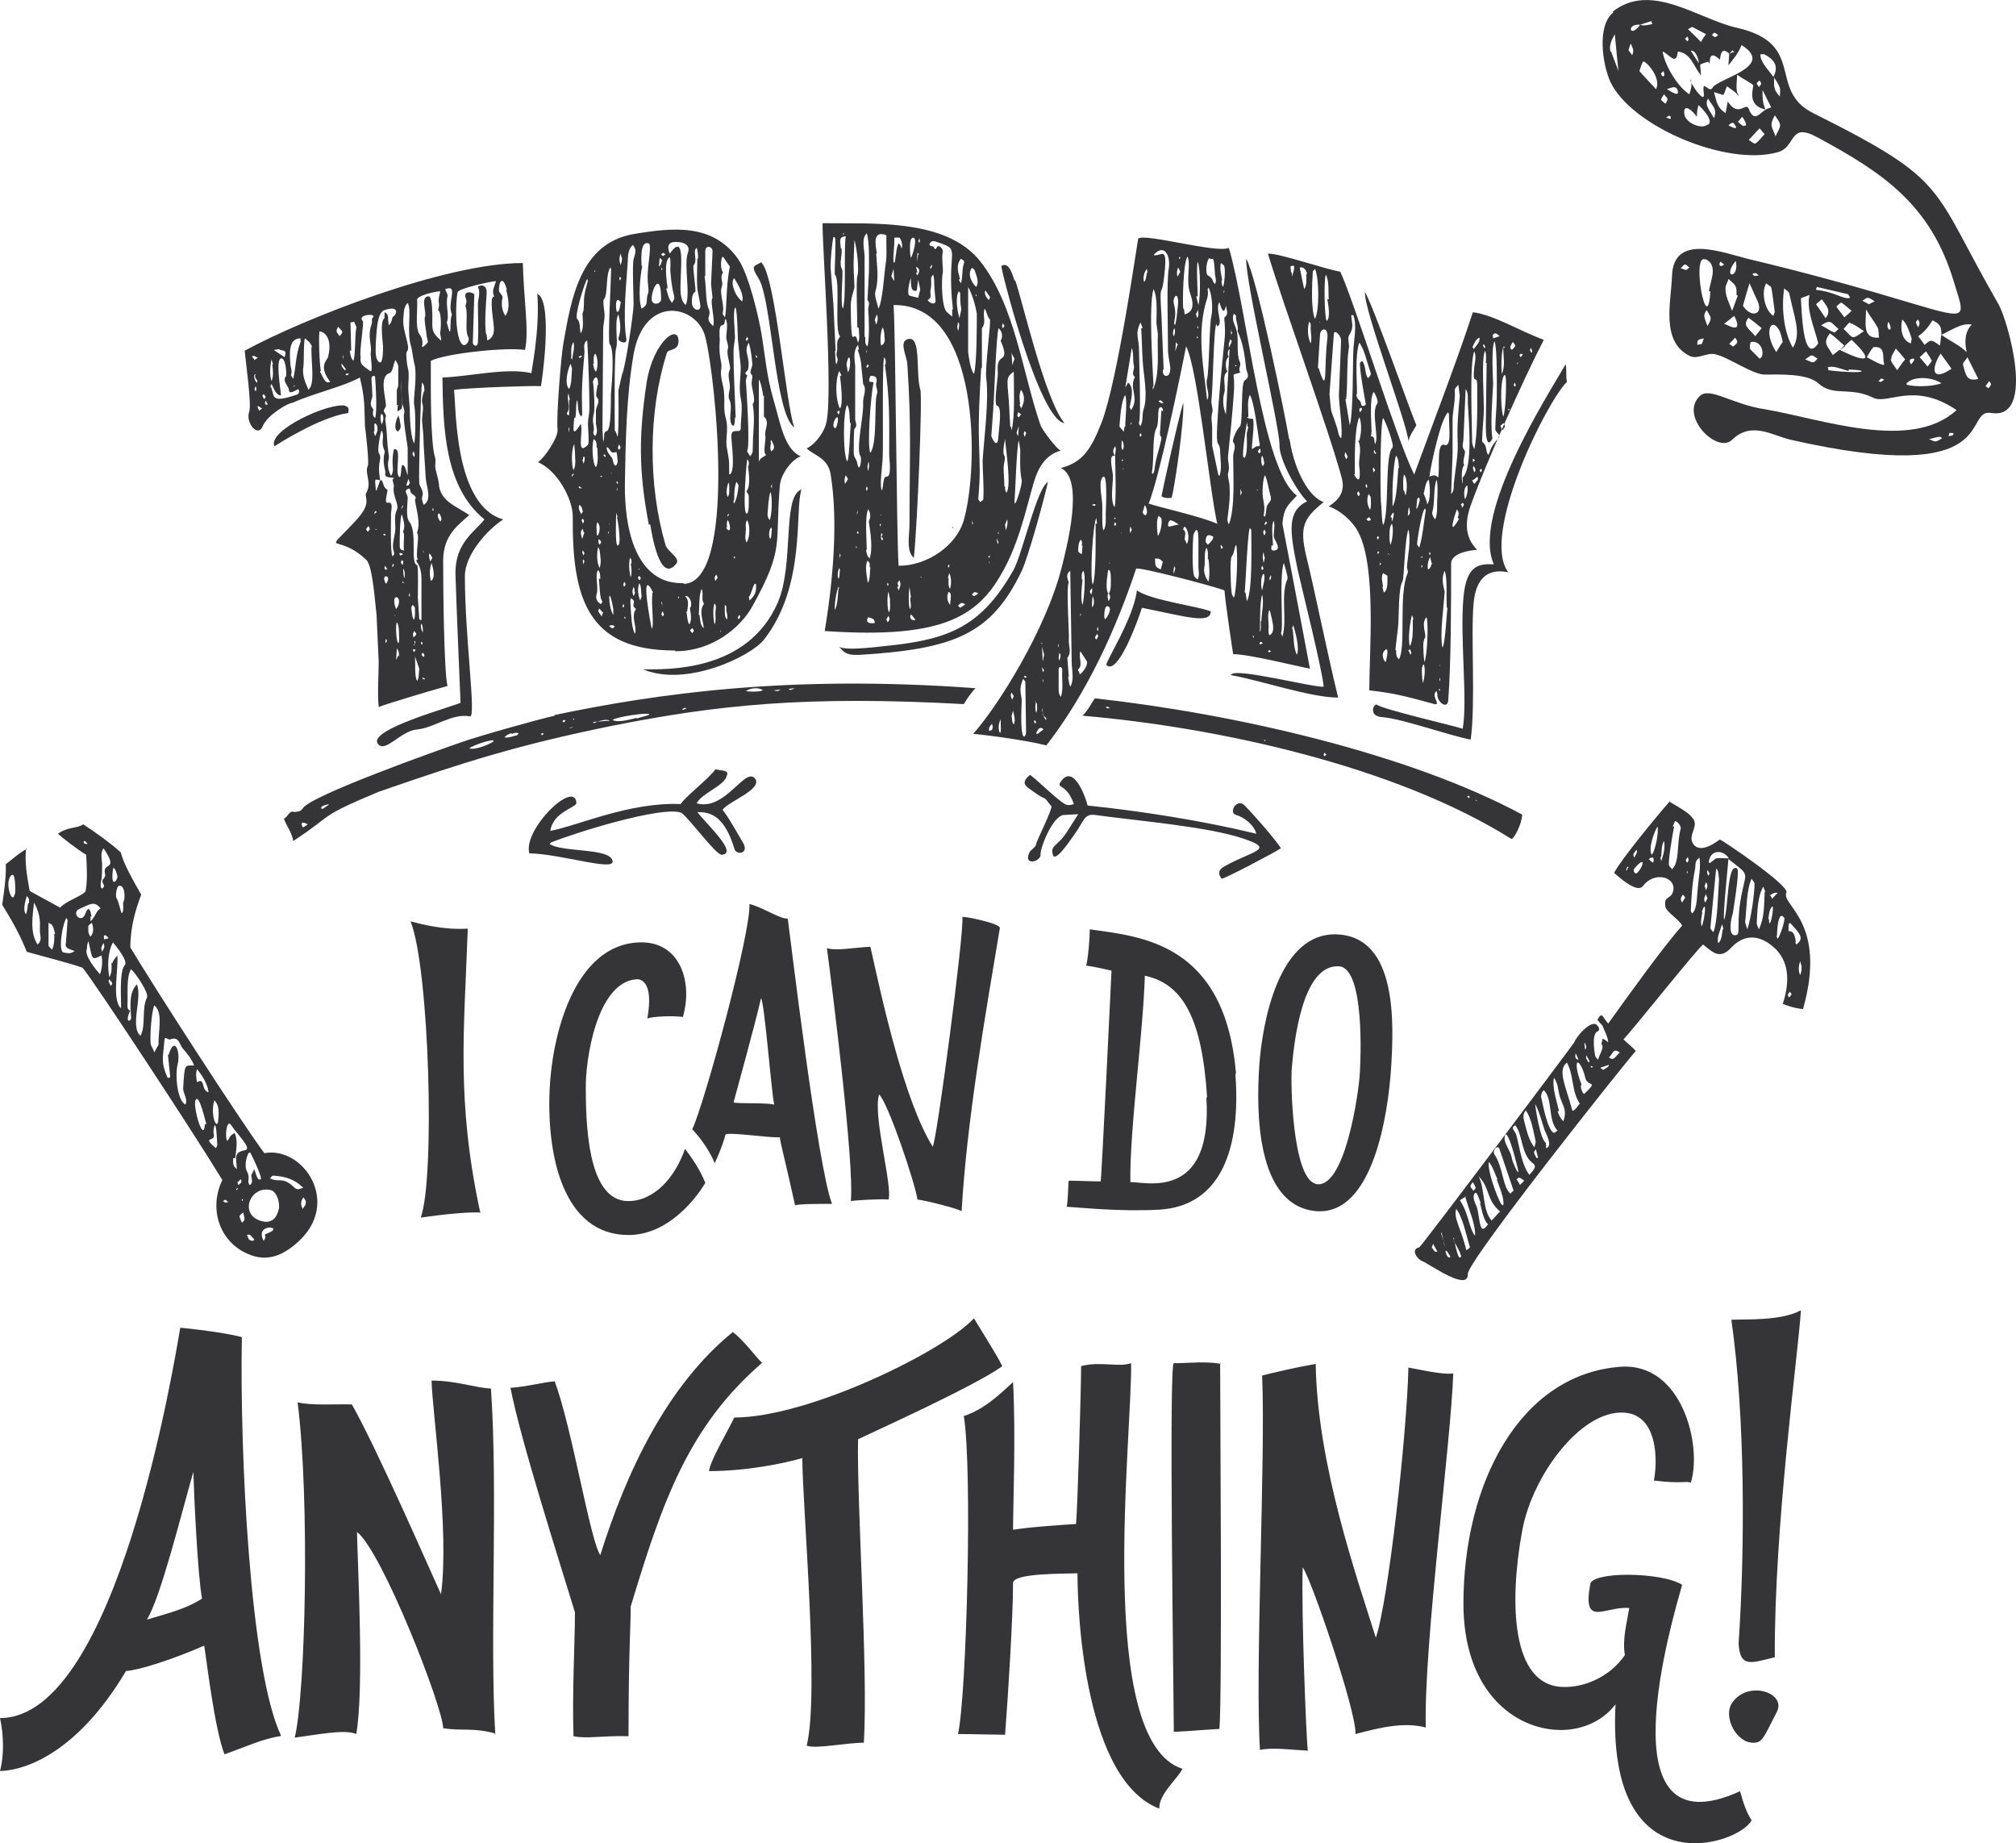 <?xml version="1.0" encoding="UTF-8" standalone="no"?>
<!-- Creator: CorelDRAW X6 -->

<svg
   xmlns:dc="http://purl.org/dc/elements/1.1/"
   xmlns:cc="http://creativecommons.org/ns#"
   xmlns:rdf="http://www.w3.org/1999/02/22-rdf-syntax-ns#"
   xmlns:svg="http://www.w3.org/2000/svg"
   xmlns="http://www.w3.org/2000/svg"
   xmlns:sodipodi="http://sodipodi.sourceforge.net/DTD/sodipodi-0.dtd"
   xmlns:inkscape="http://www.inkscape.org/namespaces/inkscape"
   xml:space="preserve"
   width="2.784in"
   height="2.545in"
   version="1.1"
   style="clip-rule:evenodd;fill-rule:evenodd;image-rendering:optimizeQuality;shape-rendering:geometricPrecision;text-rendering:geometricPrecision"
   viewBox="0 0 2784.083 2544.925"
   id="svg4122"
   sodipodi:docname="9563.svg"
   inkscape:version="0.92.3 (2405546, 2018-03-11)"><sodipodi:namedview
   pagecolor="#ffffff"
   bordercolor="#666666"
   borderopacity="1"
   objecttolerance="10"
   gridtolerance="10"
   guidetolerance="10"
   inkscape:pageopacity="0"
   inkscape:pageshadow="2"
   inkscape:window-width="1068"
   inkscape:window-height="576"
   id="namedview4124"
   showgrid="false"
   inkscape:zoom="0.40901275"
   inkscape:cx="1110.1203"
   inkscape:cy="-71.234399"
   inkscape:window-x="6"
   inkscape:window-y="6"
   inkscape:window-maximized="0"
   inkscape:current-layer="svg4122"
   fit-margin-top="0"
   fit-margin-left="0"
   fit-margin-right="0"
   fit-margin-bottom="0" />
 <defs
   id="defs4">
  <style
   type="text/css"
   id="style2">
   <![CDATA[
    .fil1 {fill:#353538}
    .fil0 {fill:#FEFEFE}
    .fil2 {fill:#353538;fill-rule:nonzero}
    .fil3 {fill:#FEFEFE;fill-rule:nonzero}
   ]]>
  </style>
 
  
  
  
  
  
  
  
  
  
  
  
  
  
  
  
  
  
  
  
  
  
  
  
  
  
  
  
  
  
  
  
  
  
  
  
  
  
  
  
  
  
  
  
  
  
  
  
  
  
  
  
  
  
  
  
  
  
  
  
  
  
  
  
  
  
  
  
  
  
  
  
  
  
  
  
  
  
  
  
  
  
  
  
  
  
  
  
  
  
  
  
  
  
  
  
  
  
  
  
  
  
  
  
  
  
  
  
  
  
  
  
  
  
  
  
  
  
  
  
  
  
  
  
  
  
  
  
  
  
  
  
  
  
  
  
  
  
  
  
  
  
  
  
  
  
  
  
  
  
  
  
  
  
  
  
  
  
  
  
  
  
  
  
  
  
  
  
  
  
  
  
  
  
  
  
  
  
  
  
  
  
  
  
  
  
  
  
  
  
  
  
  
  
  
  
  
  
  
  
  
  
  
  
  
  
  
  
  
  
  
  
  
  
  
  
  
  
  
  
  
  
  
  
  
  
  
  
  
  
  
  
  
  
  
  
  
  
  
  
  
  
  
  
  
  
  
  
  
  
  
  
  
  
  
  
  
  
  
  
  
  
  
  
  
  
  
  
  
  
  
  
  
  
  
  
  
  
  
  
  
  
  
  
  
  
  
  
  
  
  
  
  
  
  
  
  
  
  
  
  
  
  
  
  
  
  
  
  
  
  
  
  
  
  
  
  
  
  
  
  
  
  
  
  
  
  
  
  
  
  
  
  
  
  
  
  
  
  
  
  
  
  
  
  
  
  
  
  
  
  
  
  
  
  
  
  
  
  
  
  
  
  
  
  
  
  
  
  
  
  
  
  
  
  
  
  
  
  
  
  
  
  
  
  
  
  
  
  
  
  
  
  
  
  
  
  
  
  
  
  
  
  
  
  
  
  
  
  
  
  
  
  
  
  
  
  
  
  
  
  
  
  
  
  
  
  
  
  
  
  
  
  
  
  
  
  
  
  
  
  
  
  
  
  
  
  
  
  
  
  
  
  
  
  
  
  
  
  
  
  
  
  
  
  
  
  
  
  
  
  
  
  
  
  
  
  
  
  
  
  
  
  
  
  
  
  
  
  
  
  
  
  
  
  
  
  
  
  
  
  
  
  
  
  
  
  
  
  
  
  
  
  
  
  
  
  
  
  
  
  
  
  
  
  
  
  
  
  
  
  
  
  
  
  
  
  
  
  
  
  
  
  
  
  
  
  
  
  
  
  
  
  
  
  
  
  
  
  
  
  
  
  
  
  
  
  
  
  
  
  
  
  
  
  
  
  
  
  
  
  
  
  
  
  
  
  
  
  
  
  
  
  
  
  
  
  
  
  
  
  
  
  
  
  
  
  
  
  
  
  
  
  
  
  
  
  
  
  
  
  
  
  
  
  
  
  
  
  
  
  
  
  
  
  
  
  
  
  
  
  
  
  
  
  
  
  
  
  
  
  
  
  
  
  
  
  
  
  
  
  
  
  
  
  
  
  
  
  
  
  
  
  
  
  
  
  
  
  
  
  
  
  
  
  
  
  
  
  
  
  
  
  
  
  
  
  
  
  
  
  
  
  
  
  
  
  
  
  
  
  
  
  
  
  
  
  
  
  
  
  
  
  
  
  
  
  
  
  
  
  
  
  
  
  
  
  
  
  
  
  
  
  
  
  
  
  
  
  
  
  
  
  
  
  
  
  
  
  
  
  
  
  
  
  
  
  
  
  
  
  
  
  
  
  
  
  
  
  
  
  
  
  
  
  
  
  
  
  
  
  
  
  
  
  
  
  
  
  
  
  
  
  
  
  
  
  
  
  
  
  
  
  
  
  
  
  
  
  
  
  
  
  
  
  
  
  
  
  
  
  
  
  
  
  
  
  
  
  
  
  
  
  
  
  
  
  
  
  
  
  
  
  
  
  
  
  
  
  
  
  
  
  
  
  
  
  
  
  
  
  
  
  
  
  
  
  
  
  
  
  
  
  
  
  
  
  
  
  
  
  
  
  
  
  
  
  
  
  
  
  
  
  
  
  
  
  
  
  
  
  
  
  
  
  
  
  
  
  
  
  
  
  
  
  
  
  
  
  
  
  
  
  
  
  
  
  
  
  
  
  
  
  
  
  
  
  
  
  
  
  
  
  
  
  
  
  
  
  
  
  
  
  
  
  
  
  
  
  
  
  
  
  
  
  
  
  
  
  
  
  
  
  
  
  
  
  
  
  
  
  
  
  
  
  
  
  
  
  
  
  
  
  
  
  
  
  
  
  
  
  
  
  
  
  
  
  
  
  
  
  
  
  
  
  
  
  
  
  
  
  
  
  
  
  
  
  
  
  
  
  
  
  
  
  
  
  
  
  
  
  
  
  
  
  
  
  
  
  
  
  
  
  
  
  
  
  
  
  
  
  
  
  
  
  
  
  
  
  
  
  
  
  
  
  
  
  
  
  
  
  
  
  
  
  
  
  
  
  
  
  
  
  
  
  
  
  
  
  
  
  
  
  
  
  
  
  
  
  
  
  
  
  
  
  
  
  
  
  
  
  
  
  
  
  
  
  
  
  
  
  
  
  
  
  
  
  
  
  
  
  
  
  
  
  
  
  
  
  
  
  
  
  
  
  
  
  
  
  
  
  
  
  
  
  
  
  
  
  
  
  
  
  
  
  
  
  
  
  
  
  
  
  
  
  
  
  
  
  
  
  
  
  
  
  
  
  
  
  
  
  
  
  
  
  
  
  
  
  
  
  
  
  
  
  
  
  
  
  
  
  
  
  
  
  
  
  
  
  
  
  
  
  
  
  
  
  
  
  
  
  
  
  
  
  
  
  
  
  
  
  
  
  
  
  
  
  
  
  
  
  
  
  
  
  
  
  
  
  
  
  
  
  
  
  
  
  
  
  
  
  
  
  
  
  
  
  
  
  
  
  
  
  
  
  
  
  
  
  
  
  
  
  
  
  
  
  
  
  
  
  
  
  
  
  
  
  
  
  
  
  
  
  
  
  
  
  
  
  
  
  
  
  
  
  
  
  
  
  
  
  
  
  
  
  
  
  
  
  
  
  
  
  
  
  
  
  
  
  
  
  
  
  
  
  
  
  
  
  
  
  
  
  
  
  
  
  
  
  
  
  
  
  
  
  
  
  
  
  
  
  
  
  
  
  
  
  
  
  
  
  
  
  
  
  
  
  
  
  
  
  
  
  
  
  
  
  
  
  
  
  
  
  
  
  
  
  
  
  
  
  
  
  
  
  
  
  
  
  
  
  
  
  
  
  
  
  
  
  
  
  
  
  
  
  
  
  
  
  
  
  
  
  
  
  
  
  
  
  
  
  
  
  
  
  
  
  
  
  
  
  
  
  
  
  
  
  
  
  
  
  
  
  
  
  
  
  
  
  
  
  
  
  
  
  
  
  
  
  
  
  
  
  
  
  
  
  
  
  
  
  
  
  
  
  
  
  
  
  
  
  
  
  
  
  
  
  
  
  
  
  
  
  
  
  
  
  
  
  
  
  
  
  
  
  
  
  
  
  
  
  
  
  
  
  
  
  
  
  
  
  
  
  
  
  
  
  
  
  
  
  
  
  
  
  
  
  
  
  
  
  
  
  
  
  
  
  
  
  
  
  
  
  
  
  
  
  
  
  
  
  
  
  
  
  
  
  
  
  
  
  
  
  
  
  
  
  
  
  
  
  
  
  
  
  
  
  
  
  
  
  
  
  
  
  
  
  
  
  
  
  
  
  
  
  
  
  
  
  
  
  
  
  
  
  
  
  
  
  
  
  
  
  
  
  
  
  
  
  
  
  
  
  
  
  
  
  
  
  
  
  
  
  
  
  
  
  
  
  
  
  
  
  
  
  
  
  
  
  
  
  
  
  
  
  
  
  
  
  
  
  
  
  
  
  
  
  
  
  
  
  
  
  
  
  
  
  
  
  
  
  
  
  
  
  
  
  
  
  
  
  
  
  
  
  
  
  
  
  
  
  
  
  
  
  
  
  
  
  
  
  
  
  
  
  
  
  
  
  
  
  
  
  
  
  
  
  
  
  
  
  
  
  
  
  
  
  
  
  
  
  
  
  
  
  
  
  
  
  
  
  
  
  
  
  
  
  
  
  
  
  
  
  
  
  
  
  
  
  
  
  
  
  
  
  
  
  
  
  
  
  
  
  
  
  
  
  
  
  
  
  
  
  
  
  
  
  
  
  
  
  
  
  
  
  
  
  
  
  
  
  
  
  
  
  
  
  
  
  
  
  
  
  
  
  
  
  
  
  
  
  
  
  
  
  
  
  
  
  
  
  
  
  
  
  
  
  
  
  
  
  
  
  
  
  
  
  
  
  
  
  
  
  
  
  
  
  
  
  
  
  
  
  
  
  
  
  
  
  
  
  
  
  
  
  
  
  
  
  
  
  
  
  
  
  
  
  
  
  
  
  
  
  
  
  
  
  
  
  
  
  
  
  
  
  
  
  
  
  
  
  
  
  
  
  
  
  
  
  
  
  
  
  
  
  
  
  
  
  
  
  
  
  
  
  
  
  
  
  
  
  
  
  
  
  
  
  
  
  
  
  
  
  
  
  
  
  
  
  
  
  
  
  
  
  
  
  
  
  
  
  
  
  
  
  
  
  
  
  
 </defs>
 
<path
   style="clip-rule:evenodd;fill:#353538;fill-rule:evenodd;stroke-width:1;image-rendering:optimizeQuality;shape-rendering:geometricPrecision;text-rendering:geometricPrecision"
   inkscape:connector-curvature="0"
   id="path4007"
   d="m 2225,71.113 c 3,9 7,18 10,27 l -5,-51 c -5,9 -8,16 -6,24 z m 29,5 c 3,-7 1,-9 -2,-16 -1,2 -2,5 -3,9 1,2 3,4 5,7 z m 11,-42 c -20,-2 -14,20 0,0 z m 22,89 c 8,-17 -16,-41 -18,-38 -2,3 -3,7 -5,13 7,8 15,16 23,25 z m 13,20 c 4,-7 4,-6 -2,-13 -6,9 -5,7 2,13 z m 7,21 c 0,0 2,-8 -6,-2 3,1 4,2 6,2 z m 10,-39 c -2,-8 -9,-4 -15,-2 7,4 17,11 15,2 z m -23,-23 c 2,6 7,3 3,-4 -2,2 -4,4 -3,4 z m 65,70 c 8,-6 -9,-23 -13,-27 -3,5 -2,14 -3,16 -3,-6 -19,-21 -17,-4 1,12 23,22 32,15 v 0 z m 49,1 c 8,3 -1,-11 -2,-12 -2,2 -3,4 -6,7 3,2 5,5 8,6 v 0 z m -41,-10 c 5,-13 -2,-16 -8,-27 -6,8 2,16 8,27 z m 30,11 c -3,-6 -5,-6 -10,-1 2,1 13,7 10,1 z m 27,24 c 5,-3 8,-8 13,-13 -4,-4 -5,-6 -7,-8 -5,5 -10,11 -15,16 3,2 8,6 9,5 z m 22,-50 -12,-24 c 0,11 0,17 4,27 3,-1 5,-2 8,-3 z m 6,40 c 7,-15 10,-14 -1,-29 -8,15 -4,15 1,29 z m 6,-67 c -2,-5 -5,-10 -8,-14 0,12 -1,17 8,26 0,-4 1,-8 0,-11 v 0 z m -21,-46 c -2,-1 -4,0 -6,0 0,11 12,22 18,31 8,-15 1,-24 -12,-31 z m -11,40 c 0,1 2,3 3,5 4,-5 4,-4 1,-9 -1,1 -3,2 -4,4 z m -58,-70 c -1,0 -3,2 -4,3 5,4 4,4 9,0 -3,-1 -4,-3 -5,-3 z m -33,25 11,17 c 0,-6 -5,-19 -11,-17 z m 2,-33 c -1,0 -3,2 -6,3 7,7 13,12 18,18 2,-4 4,-7 7,-11 -6,-3 -13,-7 -19,-10 z m -10,16 c 0,1 2,2 3,4 3,-3 2,-3 0,-7 -1,2 -3,3 -3,4 v 0 z m -47,-24 c -5,2 -10,3 -15,5 5,2 12,0 17,-1 -1,-1 -1,-4 -2,-4 z m 401,433 c 12,9 25,14 35,24 -3,-13 -3,-28 7,-38 -14,-3 -30,9 -42,14 z m -2,-12 c -2,-4 -7,-6 -10,-8 -6,9 -11,16 -20,22 3,4 6,8 9,12 9,-9 11,-6 21,1 1,-5 1,-10 2,-15 0,0 0,0 0,0 0,-4 0,-9 -2,-12 z m -30,-9 c -5,4 -3,4 0,11 3,-7 2,-6 0,-11 z m -8,54 c -5,1 -4,4 -2,8 2,-2 8,-9 2,-8 z m -1,-28 c -3,-8 -6,-20 -13,-26 -3,12 -1,29 12,33 0,-2 1,-5 1,-7 z m -29,29 c 1,5 6,10 9,15 3,-4 6,-9 11,-15 -5,-6 -9,-11 -13,-15 -2,5 -7,10 -6,15 v 0 z m -3,-52 c -6,12 9,17 0,0 z m -10,78 c -1,1 -2,3 -4,4 4,2 4,1 8,-2 -2,-1 -4,-2 -5,-1 v 0 z m -10,-43 c -2,0 -5,6 -10,14 4,2 26,15 24,9 -3,-9 3,-24 -14,-23 z m 5,-27 c -5,-9 -11,-16 -16,-25 0,18 -6,41 18,39 -1,-5 0,-10 -2,-14 z m -14,-41 c -2,0 -5,3 -7,4 3,2 6,3 9,5 3,-2 6,-3 8,-4 -3,-2 -7,-5 -10,-5 z m -24,34 c -2,0 -6,6 -9,9 14,13 10,16 28,3 -9,-6 -14,-10 -19,-11 v 0 z m -12,-27 c -1,-1 -7,5 -7,5 3,5 7,9 11,15 5,-4 8,-7 10,-9 -5,-4 -10,-9 -15,-12 v 0 z m 9,-12 -43,-10 c 0,1 -1,2 -1,4 27,3 38,14 47,11 -1,-2 -2,-4 -3,-5 z m -30,32 c 7,-10 0,-16 -6,-25 -2,2 -4,3 -8,7 5,7 9,13 13,19 v 0 z m -35,-27 c 1,12 2,95 24,63 -5,-21 -17,-47 -12,-67 -4,2 -12,4 -12,5 v 0 z m -16,-6 c -1,-3 -4,-4 -7,-7 -4,25 -1,60 12,82 12,-20 2,-41 -5,-75 z m -15,49 c -10,-16 -21,4 -3,32 3,-5 6,-10 9,-14 -2,-8 -3,-14 -6,-18 z m -10,-57 c 0,-2 -5,-4 -7,-6 -7,13 -2,37 10,45 1,-3 2,-6 2,-5 -2,-14 -3,-25 -5,-35 v 0 z m -31,41 c -9,12 -1,14 9,26 5,-6 7,-9 9,-11 -6,-5 -12,-10 -18,-14 v 0 z m 12,-23 c -4,-8 -7,-16 -11,-24 -3,10 -6,20 -9,31 11,17 29,13 20,-7 z m -2,-38 c -2,0 -3,0 -5,1 3,4 3,3 9,2 -2,-1 -3,-3 -4,-3 z m -28,-17 c -20,25 6,25 0,0 z m -14,36 c -1,12 5,22 9,33 3,-7 5,-14 8,-21 -1,0 -1,-1 -2,-1 1,-13 -2,-14 -11,-22 -1,4 -3,7 -4,11 z m 12,56 c 9,1 1,-14 0,-16 -3,2 -5,4 -14,11 6,2 10,5 14,5 z m -19,-91 c -4,6 1,8 5,4 -1,-1 -3,-2 -5,-4 z m 18,117 c 6,-5 7,-6 2,-12 -2,3 -5,5 -8,9 3,1 5,4 6,3 z m 23,4 13,13 c 8,-3 4,-26 -12,-23 -1,0 -2,7 -1,10 z m 87,18 c 2,0 4,-3 6,-5 -9,-6 -7,-6 -17,1 5,2 8,4 10,4 v 0 z m 29,-41 c 1,0 4,-3 6,-5 -11,-9 -10,-14 -24,-5 8,4 13,8 18,10 z m -8,52 c 49,6 60,0 28,-1 0,1 0,1 0,2 -9,-2 -21,-8 -29,-5 1,2 1,5 2,5 v 0 z m 142,-14 c -1,-4 -5,-8 -7,-12 -3,2 -5,5 -9,8 4,5 8,9 11,13 2,-3 6,-7 6,-9 v 0 z m -34,34 c 11,3 35,3 48,-2 -11,-8 -37,-11 -48,0 0,1 0,1 0,2 z m 62,-22 c -6,-9 -11,-15 -15,-21 -13,20 -13,40 15,21 z m 16,-5 c 4,14 5,23 21,19 l -15,-30 c -2,4 -7,8 -6,10 v 0 z m -356,-146 c -20,-9 3,112 7,44 -1,0 -2,0 -2,0 2,-14 13,-36 -4,-44 v 0 z m -12,118 c 2,0 4,-1 7,-1 1,-2 2,-5 3,-8 -8,2 -9,1 -9,9 v 0 z m 15,-26 c 7,-12 5,-11 -1,-22 -6,8 -3,10 1,22 z m -31,-85 c -1,0 -3,2 -6,5 8,3 7,4 12,-1 -2,-1 -4,-4 -6,-4 z m 366,232 c -1,0 -1,2 -2,5 5,-1 6,0 7,-4 -2,0 -3,-1 -5,0 v 0 z m -15,6 c -4,0 -7,2 -14,3 10,5 9,4 18,-1 -1,-1 -2,-2 -3,-2 v 0 z m 68,-67 c 4,-5 5,-5 1,-10 -1,2 -3,4 -5,7 2,1 4,3 4,3 z M 2359,85.113 c 0,0 0,0 0,0 -4,1 -7,2 -11,4 0,5 1,10 1,15 -11,-14 -14,-31 -32,-33 -2,21 -12,3 -21,0 3,19 21,49 37,59 2,-6 5,-15 1,-21 v 0 c 0,6 21,36 19,20 -3,-23 7,1 12,-8 7,-13 88,-29 40,-59 -4,11 -11,19 -18,28 v 0 c 0,-5 1,-11 1,-16 2,-1 4,-2 7,-2 -1,-1 -2,-2 -2,-3 -2,2 -3,3 -5,5 -13,-13 -12,9 -13,8 -11,-10 -14,-6 -14,6 0,0 0,0 0,0 v 0 0 z m 182,398 c 0,0 0,0 0,0 2,-2 4,-4 6,-6 -9,-8 -14,-13 -20,-17 -10,14 -4,16 4,30 3,-2 5,-4 9,-7 v 0 z m 6,-6 c 0,0 1,0 1,1 -3,2 -5,4 -7,5 36,18 49,17 16,-14 0,0 -4,3 -9,8 v 0 z m -147,-345 c -1,-4 -11,-10 -15,-13 -2,4 -3,8 -5,12 -4,-1 -9,-3 -13,-4 4,14 4,21 16,29 1,-5 2,-11 3,-16 15,23 25,0 29,10 8,21 16,4 24,1 -29,-5 -16,-32 -18,-34 -7,-5 -15,-9 -22,-14 0,6 -3,24 2,28 v 0 0 z M 2227,16.113 c 53,-42 118,10 171,22 98,22 42,86 106,118 190,95 161,99 256,264 13,23 52,160 -10,150 -41,-7 18,104 -277,37 -26,-6 -54,-26 -81,0 -20,20 -73,-32 -45,-60 14,-14 44,11 91,18 77,13 201,59 264,1 -59,-40 -95,-7 -115,-17 -33,-16 -55,-1 -76,-20 -15,-14 -56,-12 -73,-12 -16,1 -51,-24 -69,-28 -12,-3 -25,8 -36,2 -40,-20 -25,-75 -24,-110 2,-59 68,-33 104,-24 313,75 309,110 285,31 -32,-106 -98,-150 -189,-199 -39,-21 -28,14 -54,21 -71,20 -202,-36 -231,-97 -11,-24 -19,-78 4,-96 v 0 z"
   class="fil1" /><path
   style="clip-rule:evenodd;fill:#353538;fill-rule:evenodd;stroke-width:1;image-rendering:optimizeQuality;shape-rendering:geometricPrecision;text-rendering:geometricPrecision"
   inkscape:connector-curvature="0"
   id="path4009"
   d="m 2330,1202.113 c -1,3 -1,2 1,4 z m -130,271 c -5,-4 -4,3 0,0 z m 49,-275 c 0,-1 -1,-1 -1,-2 -1,2 -3,4 -2,6 1,-1 2,-3 2,-4 v 0 z m 112,8 c -1,-2 -2,-3 -3,-5 -1,4 0,5 1,8 1,-1 1,-2 2,-3 z m -29,-18 c 0,-2 -1,-3 -1,-5 -3,4 -4,4 -1,8 1,-1 2,-3 2,-4 v 0 z m 142,184 c -1,-2 -2,-2 -2,-3 -2,3 -5,4 -1,8 1,-1 2,-3 3,-4 v 0 z m -294,91 -4,-9 c -1,5 -1,8 4,9 z m 9,-23 c 0,0 -1,0 -1,0 l 1,9 c 3,-3 1,-5 0,-9 z m 6,25 c -1,-3 -3,-5 -4,-8 -2,3 1,7 3,10 0,-1 1,-1 1,-2 z m 85,-276 c 1,1 2,1 3,2 2,-6 0,-10 -6,-5 1,1 2,2 3,3 z m 74,34 c 1,2 1,4 2,6 2,-5 3,-7 0,-11 -1,2 -1,3 -2,5 z m -97,-39 c 2,-5 5,-7 3,-11 -3,5 -6,5 -3,11 z m -254,551 c -12,-22 -5,7 0,0 z m 355,-495 c -1,-2 -2,-4 -2,-6 -2,5 -4,7 -1,12 1,-2 2,-4 3,-6 z m -237,347 c -5,4 -1,7 1,12 0,0 2,-1 2,-1 -1,-4 -2,-7 -3,-12 v 0 z m 206,-348 c -1,-2 -2,-3 -3,-4 -3,5 -4,6 -1,11 1,-2 3,-5 5,-8 v 0 z m 117,-4 c 2,3 3,4 3,6 3,-3 5,-6 8,-8 -4,-2 -7,1 -11,3 v 0 z m -466,488 c 2,3 3,6 7,5 l -6,-11 c 0,1 -1,3 -2,6 v 0 z m 236,-246 c 3,-2 8,-4 8,-7 l -12,4 c 1,1 3,2 4,3 z m -176,163 c -1,-3 -3,-6 -4,-8 -5,6 -4,6 1,12 1,-1 2,-3 3,-4 z m 450,-306 -2,-7 c -2,6 -3,13 0,19 2,-4 2,-8 2,-11 v 0 z m -393,295 c 1,2 3,4 4,7 2,-2 4,-4 6,-6 -5,-3 -7,-7 -11,-1 v 0 z m 347,-360 c 0,0 0,0 1,0 0,18 7,-12 5,-18 -5,4 -5,12 -6,18 z m -148,-86 c 0,0 0,0 -1,0 0,2 1,4 1,6 3,-8 6,-19 4,-28 -4,6 -3,15 -4,22 z m 86,100 c -1,-4 -1,-5 -2,-7 -2,8 -8,19 -5,26 5,-4 5,-14 6,-19 v 0 z m -30,-24 c 0,0 1,0 1,0 -1,7 -3,13 -1,20 4,-8 8,-42 0,-20 z m -113,194 c -9,-6 -8,-1 -15,7 7,5 8,-1 15,-7 z m 22,-247 c 7,-2 18,-30 -2,-7 -2,3 0,6 2,7 z m 30,-65 c -5,8 -13,31 -8,39 5,-5 10,-32 8,-39 z m 165,151 c 0,0 -1,0 -1,0 1,1 1,3 2,4 3,-3 11,-27 9,-29 -9,-12 -10,21 -10,25 z m 26,9 c 0,0 -1,0 -1,0 1,1 1,2 2,3 9,-8 8,-12 -8,-29 -4,-4 -3,9 -3,10 0,2 8,-4 10,16 z m -391,299 c 0,0 -1,0 -1,0 2,8 13,31 7,9 -16,-64 -18,-38 -17,-35 2,9 9,17 10,26 v 0 z m 47,-18 c 0,0 0,0 -1,0 0,1 0,2 0,3 10,-2 0,-20 -2,-25 -4,-12 -7,-25 -13,-36 1,10 7,47 14,53 1,1 1,3 1,4 v 0 z m -106,140 c -5,-16 -10,-42 -19,-53 -4,12 6,26 13,53 0,1 1,3 1,4 2,-1 4,-3 5,-4 z m -7,-72 c 0,1 1,1 1,2 -3,2 -5,3 -8,5 12,17 13,40 21,49 1,-17 -10,-39 -14,-56 z m 20,12 c 1,0 1,0 2,-1 -1,-1 -5,-17 -8,-14 -5,6 1,15 3,21 4,16 3,40 15,22 -6,-4 -9,-21 -11,-29 v 0 z m 78,-85 c -3,-13 -6,-34 -14,-44 -5,6 -3,12 -1,19 3,12 6,23 13,32 1,-3 1,-5 2,-8 v 0 z m 59,-110 c -1,0 -1,0 -2,0 -3,8 6,30 6,30 -3,4 3,15 4,13 21,-20 4,-8 1,-23 -2,-8 -4,-14 -9,-20 z m -28,67 c 0,0 -1,0 -1,0 2,6 4,10 8,14 4,-12 2,-17 -3,-29 -5,-11 -3,-22 -10,-31 -3,12 4,33 7,46 v 0 z m 285,-303 c 0,0 1,0 1,0 -1,-2 -2,-4 -3,-7 -8,14 -8,34 -9,50 0,3 2,6 3,9 8,-17 7,-33 8,-52 z m -309,282 c 2,9 9,48 18,51 1,0 3,-2 5,-3 -14,-15 -6,-43 -19,-56 -3,3 -3,4 -4,9 v 0 z m -61,115 c 0,0 1,0 1,0 -4,-8 -6,-17 -12,-24 -2,12 11,48 17,58 1,1 2,2 3,2 2,-9 -6,-27 -9,-36 z m 23,15 -19,-56 c -2,-8 -11,1 -7,7 12,18 11,45 22,54 1,-2 3,-3 4,-4 v 0 z m 320,-370 c 1,3 2,7 3,10 5,-14 10,-49 10,-63 0,-2 -3,-5 -4,-7 -7,14 -7,43 -9,60 z m -36,-59 c -1,-5 0,-12 -4,-15 l -8,82 c 0,2 3,4 4,6 6,-11 7,-61 8,-74 v 0 z m -302,459 c -20,-17 -14,-33 -30,-49 9,18 5,47 18,61 4,-4 7,-8 11,-12 v 0 z m 21,-120 c -8,5 -1,7 1,14 5,18 7,40 18,55 3,-4 12,-11 5,-16 -17,-12 -14,-42 -25,-53 v 0 z m 242,-295 c 0,0 1,2 2,3 7,-7 6,-21 8,-39 1,-12 4,-25 2,-38 -7,5 -5,8 -6,15 -4,20 -5,36 -6,58 v 0 z m -24,-117 c 0,0 1,0 1,0 -2,9 -9,50 -7,54 1,2 3,3 4,5 11,-10 6,-34 12,-56 1,-4 -6,-12 -8,-10 -1,2 -2,5 -3,7 v 0 z m -129,383 c -12,-17 -8,-38 -18,-57 -14,10 -1,34 7,65 1,5 9,-6 10,-8 v 0 z m 205,-340 c -9,-12 -25,-10 -27,5 -1,7 8,-4 10,-4 6,-1 11,0 17,0 -1,14 -8,79 -6,85 6,-15 4,-80 18,-71 4,3 -6,61 -6,62 -2,5 -7,29 2,30 10,1 3,-9 8,-44 7,-47 17,-35 -16,-61 v 0 z m -379,531 c 0,-2 0,-4 0,-6 0,0 -1,0 -1,0 3,9 4,19 8,27 0,0 2,0 3,-1 -2,-8 -6,-14 -10,-21 v 0 z m -15,-3 c 1,3 2,6 2,9 l -4,-19 c 0,0 -1,0 -1,0 1,3 2,7 3,10 z m 313,-605 c 17,10 26,15 32,23 7,9 -3,19 -2,29 1,6 8,23 39,0 1,-1 96,63 92,73 -8,18 57,40 23,161 -13,-1 -25,-6 -28,-7 8,-25 11,-54 -9,-75 -14,-14 -38,-28 -62,-3 -17,19 -28,4 -39,-4 -6,3 -95,115 -110,131 4,4 12,10 17,16 -5,4 -233,290 -232,308 1,25 -53,-14 -63,-18 -6,-2 -17,-16 -4,-19 3,-1 214,-282 214,-283 3,-8 21,-29 30,-25 3,2 7,8 2,10 -9,4 -3,34 -3,34 1,2 3,4 4,5 1,-6 9,-17 5,-21 -1,-1 1,-5 1,-8 4,1 5,3 8,5 -1,-9 -5,-15 -8,-23 l -7,-8 c 7,-13 7,-3 15,5 20,-28 78,-109 102,-135 -3,-8 -22,-19 -23,-26 -3,-17 9,-9 11,-24 2,-18 -27,-25 -42,-5 -8,11 -33,-12 -40,-18 10,-19 62,-82 78,-100 v 0 z"
   class="fil1" /><path
   style="clip-rule:evenodd;fill:#353538;fill-rule:evenodd;stroke-width:1;image-rendering:optimizeQuality;shape-rendering:geometricPrecision;text-rendering:geometricPrecision"
   inkscape:connector-curvature="0"
   id="path4011"
   d="m 325,1641.113 c 1,1 1,1 2,2 1,-1 2,-2 1,-3 -1,1 -1,1 -2,2 z m 11,16 c -1,-1 -1,-1 -2,-2 v 3 c 0,0 1,-1 2,-1 z m -215,-492 c -2,-2 -2,-3 -4,-4 -1,-1 -4,5 4,4 z m 194,495 c -4,-5 -3,-4 -7,-2 3,3 3,2 7,2 z m -165,-365 c -5,-6 -8,-5 -6,2 2,-1 4,-1 6,-2 z m 3,66 c 4,-4 1,-5 -2,-9 -2,3 0,5 2,9 z m -9,-53 c 0,-2 0,-4 -1,-6 -3,5 -4,6 -2,12 1,-2 2,-4 3,-6 z m 184,324 c 0,2 1,3 1,4 4,-3 5,-3 4,-8 -2,1 -3,3 -5,4 z m 22,81 c 0,-1 1,-1 1,-2 -4,-4 -5,-8 -10,-6 3,6 2,8 9,8 z m -14,-39 c -8,5 -5,6 -2,14 6,-4 3,-7 2,-14 z m 86,-11 c 1,-5 0,-6 -3,-10 -4,6 -4,10 -1,16 z m -383,-416 c 0,0 1,0 1,0 0,-5 1,-6 -3,-10 -2,6 -6,21 -1,25 2,-5 2,-11 3,-16 v 0 z m 83,31 c 0,6 -1,10 3,15 5,-6 4,-12 2,-19 -2,1 -4,3 -5,4 z m 34,-78 c -4,30 8,13 6,9 -1,-4 -2,-8 -5,-11 -1,1 -1,2 -1,2 z m 208,513 c 7,-9 -4,-7 7,-11 22,-9 -20,-14 -7,11 z m -64,-133 c -2,-47 -6,-18 -5,-15 4,13 -18,2 3,20 1,-1 1,-2 2,-4 v 0 z m -28,-104 c -2,7 -1,11 0,18 12,-7 5,11 16,14 -1,-11 -9,-24 -16,-32 z m 29,74 c 1,-11 3,-23 -5,-31 -3,8 -3,27 3,33 1,-1 2,-2 2,-2 z m -280,-318 c 0,-2 1,-31 -6,-23 -8,9 0,35 4,29 1,-2 1,-3 2,-5 v 0 z m 398,408 c -12,-12 -25,-16 -42,-17 -1,0 -3,2 -4,4 14,6 17,-3 33,12 4,4 6,3 12,1 v 0 z m -345,-350 c 1,0 1,0 2,-1 -2,-7 -2,-13 -9,-15 v 31 c 0,2 3,4 5,6 3,-7 3,-13 3,-20 v 0 z m 96,-44 c 4,-6 2,-26 -6,-23 -3,1 -5,14 -3,17 4,6 6,24 8,20 2,-4 1,-10 1,-13 v 0 z m -29,-32 c 0,0 -1,0 -1,0 -4,20 6,11 3,7 -5,-8 4,-8 2,-15 -4,-17 20,-2 -2,-35 -5,7 -2,15 -2,23 0,7 0,14 -1,21 v 0 z m -48,60 c 0,0 0,0 0,0 1,-3 0,-4 -1,-7 -6,8 -12,47 -4,48 7,1 9,2 15,-2 -6,-3 -14,-3 -12,-11 l 2,-27 v 0 z m 190,278 c 1,0 1,0 2,0 -1,-2 -10,-44 -15,-33 -4,8 11,61 13,33 z m -163,-242 c -4,9 12,28 18,35 3,-7 4,-19 2,-26 -15,8 -12,4 -18,-20 -1,3 -2,7 -2,10 v 0 z m 7,-45 c -1,0 -1,0 -2,0 0,2 0,5 0,7 8,-8 7,-14 14,-18 -9,-10 -12,-7 -30,1 -11,6 4,21 9,6 4,-11 7,-5 8,3 v 0 z m 220,356 c 0,0 1,0 1,0 l 3,-7 c 2,4 4,17 9,14 3,-1 -12,-33 -14,-36 -3,-6 -10,16 -5,25 5,10 0,12 3,18 2,3 4,-3 4,-4 0,-3 -1,-7 -1,-10 z m -128,-179 c -1,-16 7,-45 -6,-54 -4,10 -6,42 -5,52 0,4 4,8 5,13 z m 105,157 c -1,0 -1,0 -2,0 0,7 -1,10 5,15 0,-13 -6,-23 11,-26 11,-2 -9,-20 -19,-35 -6,-9 -9,18 -5,22 5,-6 1,-5 10,-11 5,11 2,23 1,34 v 0 z m -277,-353 c -2,18 -6,42 5,58 7,-7 3,-11 3,-20 0,-8 2,-20 -8,-38 z m 108,84 c 0,0 0,0 0,0 1,-4 4,-7 7,-11 2,18 -8,61 5,73 1,-6 -3,-50 5,-59 6,-6 -12,-27 -16,-32 -7,12 -8,34 -5,48 4,-7 3,-12 3,-20 v 0 z m 77,126 c 0,0 1,0 1,0 8,-27 17,-4 12,15 -3,12 -1,47 11,54 4,-8 -4,-16 -3,-24 2,-33 2,-30 15,-30 -3,-9 -10,-17 -16,-24 -4,-5 -5,-17 -17,-12 -3,1 -8,-6 -8,2 -2,24 -5,29 4,50 1,2 4,1 4,-1 l -3,-29 v 0 z m 153,214 c 2,-10 -3,-25 -11,-27 -29,-7 -45,35 -12,43 12,3 20,-3 23,-17 v 0 z m -205,-275 c -9,18 2,16 1,9 -1,-15 -3,-34 8,-45 8,18 -10,58 5,71 8,-15 1,-36 9,-53 3,-6 -16,-34 -22,-39 -7,11 -4,35 -5,49 0,4 0,6 3,8 v 0 z m -144,-224 c -2,20 1,37 5,59 9,5 29,16 42,23 8,-9 26,-14 35,-22 3,-14 2,-34 1,-51 -12,-7 -36,-26 -39,-29 14,-10 26,-7 35,-13 14,9 38,26 52,39 2,12 18,41 28,58 -7,19 -15,43 -15,73 33,55 149,235 185,284 54,-10 107,69 46,123 -20,18 -42,28 -69,16 -39,-17 -54,-62 -35,-102 -42,-69 -179,-277 -193,-293 -13,-5 -52,-15 -77,-22 -12,-30 -25,-50 -34,-65 0,0 6,-36 5,-56 7,-5 20,-17 29,-21 v 0 z"
   class="fil1" /><path
   style="clip-rule:evenodd;fill:#353538;fill-rule:evenodd;stroke-width:1;image-rendering:optimizeQuality;shape-rendering:geometricPrecision;text-rendering:geometricPrecision"
   inkscape:connector-curvature="0"
   id="path4013"
   d="m 279,2207.113 c -23,15 -50,21 -76,29 19,-32 45,-137 64,-204 1,34 6,143 12,175 z m 405,188 c -8,-131 4,-333 -6,-478 -22,-1 -48,-11 -82,-11 1,44 25,209 13,295 -16,-35 -87,-198 -123,-262 -20,-1 -55,2 -75,-3 17,134 11,402 -4,463 31,-4 69,-12 85,-5 11,-62 2,-231 1,-279 35,27 119,243 119,271 25,4 42,-1 71,7 v 0 z m 1323,-499 c -11,2 -31,-2 -62,-8 -2,92 -28,324 -45,373 -25,-80 -81,-238 -83,-378 -29,5 -58,12 -74,16 5,113 -10,406 -3,517 17,-4 45,0 66,1 -2,-18 -9,-187 -7,-253 10,11 74,197 73,230 34,-9 67,-17 97,-9 -3,-114 35,-395 38,-490 v 0 z m -374,546 c -6,13 -33,35 -32,55 -102,-39 -113,-264 -113,-325 -13,1 -91,-1 -89,14 0,46 -7,157 -11,209 -10,0 -49,-1 -65,-1 12,-54 20,-367 8,-439 28,-9 51,-31 68,-47 4,74 0,169 0,204 24,-4 72,-7 87,-8 2,-20 7,-185 7,-218 27,-7 51,2 69,-4 2,99 -50,522 71,560 z m 786,71 c -8,-12 -12,-26 -16,-40 -191,87 -93,-238 -80,-285 -28,-18 -127,-19 -127,0 -11,60 21,29 54,32 -3,19 -10,44 -6,65 -22,32 -59,45 -85,44 -72,-1 -75,-116 -57,-215 14,-79 86,-174 147,-163 41,8 40,68 35,93 41,5 43,0 51,3 16,-51 -12,-167 -98,-160 -139,11 -216,162 -216,327 0,116 65,169 125,174 34,3 66,-10 85,-35 -13,255 171,194 188,160 z m -1366,-632 c -102,88 -138,191 -182,337 0,29 -3,64 -3,179 -37,-1 -58,4 -76,0 -2,-60 2,-129 2,-171 -21,-69 -75,-237 -89,-310 19,-1 47,-8 61,-9 24,64 49,220 63,240 36,-115 92,-234 183,-308 16,12 31,34 41,43 v 0 z m 331,5 c -5,-12 -37,-62 -39,-66 -41,45 -228,137 -331,137 -10,21 -32,57 -35,74 53,0 105,-11 129,-18 0,64 24,327 6,397 12,5 55,-4 79,-4 6,-101 -10,-333 -8,-419 23,-11 160,-73 198,-100 v 0 z m 302,-3 c -20,-4 -45,-1 -65,-1 -7,0 0,464 0,509 23,-1 43,-3 63,-4 4,-46 1,-453 1,-505 v 0 z m -1298,513 c -43,-91 -57,-392 -54,-550 -15,-4 -45,-9 -85,-13 -8,45 -87,539 -249,539 5,22 6,51 0,73 24,0 101,-15 174,-138 17,-1 62,-15 108,-35 3,17 14,114 28,150 26,-9 54,-22 77,-25 v 0 z"
   class="fil1" /><path
   style="clip-rule:evenodd;fill:#353538;fill-rule:evenodd;stroke-width:1;image-rendering:optimizeQuality;shape-rendering:geometricPrecision;text-rendering:geometricPrecision"
   inkscape:connector-curvature="0"
   id="path4015"
   d="m 1666,1515.113 c 9,145 -86,116 -105,117 -1,-74 18,-208 20,-285 52,11 79,58 86,168 z m 150,119 c -31,-10 -34,-138 -32,-160 3,-34 14,-143 65,-140 36,2 30,130 29,146 -1,26 -21,168 -63,154 v 0 z m 32,-344 c -82,-5 -105,122 -109,182 -4,60 -5,192 78,200 80,7 100,-137 104,-196 4,-63 9,-181 -73,-186 z m -141,193 c -15,-181 -130,-190 -202,-200 0,10 -2,39 -5,50 14,2 26,5 35,7 -1,23 -14,291 -15,291 -12,0 -33,-1 -44,-1 -1,4 -1,30 -3,36 19,1 73,7 128,4 85,-5 113,-84 105,-188 v 0 z"
   class="fil1" /><path
   style="clip-rule:evenodd;fill:#353538;fill-rule:evenodd;stroke-width:1;image-rendering:optimizeQuality;shape-rendering:geometricPrecision;text-rendering:geometricPrecision"
   inkscape:connector-curvature="0"
   id="path4017"
   d="m 1069,1524.113 c -4,-19 -13,-138 -18,-146 -9,39 -34,129 -38,144 8,2 46,0 56,3 z m 19,-255 c 4,29 41,341 61,393 -18,0 -45,0 -51,2 -15,-68 -20,-84 -21,-94 -17,1 -65,-7 -75,-4 -4,15 -10,29 -15,40 -5,-13 -16,-31 -31,-47 17,-36 81,-271 79,-311 17,4 43,21 52,20 v 0 z m -142,317 c -15,43 -44,70 -74,72 -56,5 -63,-88 -63,-154 -1,-40 15,-147 69,-152 7,-1 25,3 16,54 8,-3 37,-4 49,-2 14,-47 -3,-105 -60,-103 -91,3 -121,131 -124,204 -4,91 19,200 109,200 56,0 95,-53 106,-72 -7,-18 -20,-37 -29,-48 v 0 z m 434,-306 c -2,-6 -52,-16 -51,-14 3,19 -36,314 -41,317 -39,-63 -69,-199 -86,-276 -21,1 -47,6 -60,2 7,53 38,297 33,349 8,-1 40,-3 52,-2 6,-18 -22,-116 -13,-145 12,10 50,123 53,145 15,2 53,12 61,16 7,-123 32,-267 53,-392 v 0 z"
   class="fil1" /><path
   style="clip-rule:evenodd;fill:#353538;fill-rule:evenodd;stroke-width:1;image-rendering:optimizeQuality;shape-rendering:geometricPrecision;text-rendering:geometricPrecision"
   inkscape:connector-curvature="0"
   id="path4019"
   d="m 664,1674.113 c -16,-1 -49,2 -83,7 20,-54 12,-344 -14,-409 16,4 45,12 79,10 -5,141 -16,237 17,391 z"
   class="fil1" /><path
   style="clip-rule:evenodd;fill:#353538;fill-rule:evenodd;stroke-width:1;image-rendering:optimizeQuality;shape-rendering:geometricPrecision;text-rendering:geometricPrecision"
   inkscape:connector-curvature="0"
   id="path4021"
   d="m 988,1062.113 c 8,2 19,1 16,8 -3,15 -34,24 -42,39 39,11 66,-49 80,-35 14,15 -38,33 -44,44 7,10 6,7 29,47 7,14 -11,16 -13,6 -14,-46 -34,-50 -51,-50 12,16 57,57 34,59 -8,1 -43,-48 -56,-58 -27,-10 -148,28 -180,41 -1,0 -1,2 -2,2 16,12 85,5 87,24 2,14 -71,-10 -115,-11 -9,-33 62,-102 65,-70 1,7 -32,12 -36,39 38,-7 109,-40 180,-37 7,-11 39,-35 48,-48 z"
   class="fil1" /><path
   style="clip-rule:evenodd;fill:#353538;fill-rule:evenodd;stroke-width:1;image-rendering:optimizeQuality;shape-rendering:geometricPrecision;text-rendering:geometricPrecision"
   inkscape:connector-curvature="0"
   id="path4023"
   d="m 1469,1125.113 c -16,2 -33,47 -32,55 0,10 -25,16 -15,-4 2,-3 9,-7 9,-11 0,-3 23,-49 21,-52 -15,-19 -3,-4 -26,-21 -8,-6 -18,-10 -4,-22 2,-2 42,39 51,41 3,1 7,0 10,-1 -10,-29 -25,-21 -18,-31 18,-26 35,24 37,33 76,8 159,21 233,39 -3,-12 -17,-23 -28,-26 -11,-3 1,-24 12,-13 9,9 41,45 50,59 -7,5 -81,44 -82,42 -1,-2 -9,-10 4,-17 39,-22 71,-23 27,-38 -49,-17 -149,-25 -206,-33 -15,-2 -15,9 -29,28 -7,10 -26,38 -29,27 -4,-14 7,-11 21,-34 l 14,-22 -18,1 z"
   class="fil1" /><path
   style="clip-rule:evenodd;fill:#353538;fill-rule:evenodd;stroke-width:1;image-rendering:optimizeQuality;shape-rendering:geometricPrecision;text-rendering:geometricPrecision"
   inkscape:connector-curvature="0"
   id="path4025"
   d="m 2392,2351.113 c -13,19 6,56 30,55 12,0 14,-8 32,-43 13,-26 -40,-44 -62,-12 z m 95,-542 c -28,15 -77,12 -96,13 19,133 19,314 10,447 2,34 17,27 50,19 -1,-180 32,-417 36,-478 v 0 z"
   class="fil1" /><path
   style="clip-rule:evenodd;fill:#353538;fill-rule:evenodd;stroke-width:1;image-rendering:optimizeQuality;shape-rendering:geometricPrecision;text-rendering:geometricPrecision"
   inkscape:connector-curvature="0"
   id="path4027"
   d="m 521,731.113 -3,-1 c 1,2 1,1 3,1 z m 25,119 c 0,0 0,-1 -1,-1 v 1 c 0,0 0,0 0,0 v 0 z m 75,-387 z m -63,342 c -1,-1 -1,-2 -2,-3 v 3 c 0,0 1,0 2,-1 v 0 z m -150,-272 -3,-1 c 1,2 1,1 3,1 z m 135,278 z m 42,-50 c 0,0 -1,-1 -1,-2 l 1,5 c 0,-1 0,-2 0,-3 z m -2,129 c 1,-3 1,-3 -1,-4 -1,2 -1,2 1,4 z m 4,47 c -2,-1 -2,-2 -4,-1 1,1 2,2 3,2 0,0 1,-1 1,-2 v 0 z m -54,-199 c -2,-1 -3,-2 -4,0 2,1 2,2 4,0 z m 65,-37 c -1,3 -2,3 1,4 z m -34,120 c 1,1 1,2 2,3 v -6 c 0,1 -1,2 -1,3 v 0 z m -44,-114 c 0,-1 -1,-2 -1,-2 -3,3 -3,6 1,2 z m -46,-211 v -6 c -1,2 -1,2 0,6 z m 80,207 c 2,-3 3,-3 2,-6 z m -21,185 c 1,-3 2,-4 0,-6 -1,3 -1,4 0,6 z m 41,9 c -4,-2 -5,0 -2,3 1,-1 1,-2 2,-3 z m -30,-117 c 0,-1 -1,-1 -1,-2 -1,2 -2,3 -1,5 1,-1 1,-2 2,-3 z m -62,-264 c -3,-1 -3,-1 -5,1 3,2 2,1 5,-1 z m 102,385 c -3,3 -2,3 1,6 2,-3 1,-3 -1,-6 z m -217,-348 c -2,4 -1,7 3,5 -1,-1 -2,-3 -3,-5 z m 168,233 c -1,-2 -2,-3 -3,-5 -2,3 -1,4 1,6 0,-1 1,-1 2,-2 v 0 z m -182,-253 c -2,5 -2,4 0,7 2,-3 1,-4 0,-7 z m 14,15 c -1,-2 -2,-3 -3,-4 -3,2 -1,4 1,7 0,-1 1,-1 2,-3 z m 205,83 c 1,-4 1,-4 -1,-8 -2,4 -2,3 1,8 z m -19,136 c 2,-1 3,-2 4,-2 -3,-2 -8,-3 -4,2 z m 3,13 c 1,-5 2,-4 -1,-7 -2,4 -2,3 1,7 z m -203,-264 c -5,3 1,13 2,12 2,-4 -5,-6 -2,-11 0,0 0,-1 -1,-1 v 0 z m 9,48 c -7,-5 -8,-5 -4,3 1,-1 2,-2 4,-3 z m 149,167 c -1,-2 -1,-3 -2,-5 -3,4 -5,4 -1,8 1,-1 2,-2 2,-3 v 0 z m 55,-64 c -1,-3 -1,-4 -2,-6 l -3,9 c 3,1 3,0 4,-2 v 0 z m 16,194 c -2,1 0,10 2,12 0,-4 0,-9 -2,-12 z m -23,-70 c -5,-21 0,23 0,0 z m -81,-281 c -2,-3 -4,-5 -6,-8 -2,3 2,6 4,9 0,0 1,-1 2,-1 z m -127,-13 c 2,-1 3,-2 5,-3 -4,-2 -5,-4 -8,-2 1,1 2,3 3,4 v 0 z m 220,383 c 5,-5 5,-4 1,-9 -2,4 -2,4 -1,9 z m -38,-74 c 10,-13 -9,-15 0,0 z m 64,-36 c -6,-12 -5,-2 -3,5 1,-1 2,-3 3,-5 z m -46,136 c 0,-5 0,-7 -3,-11 l -1,16 3,-6 v 0 z m 56,-197 c -1,0 -1,0 -2,0 -1,5 0,6 3,11 3,-3 1,-7 -1,-11 z m -80,-127 c 0,0 0,0 -1,0 0,1 1,2 1,4 7,-13 -4,-23 -1,-4 v 0 z m 20,259 c 13,-18 -10,-26 0,0 z m -30,-245 c 0,0 0,0 -1,0 l 2,6 c 8,-13 -1,-21 -1,-16 0,4 0,7 0,11 v 0 z m -50,-145 c -4,7 -2,7 2,13 6,-7 4,-6 -2,-13 z m 129,326 c -3,9 -3,16 -1,25 7,-4 3,-18 1,-25 z m -28,62 c 2,23 6,20 5,0 0,-1 -2,-3 -3,-4 -1,1 -2,3 -2,4 z m -18,37 c 0,0 0,0 1,0 0,-5 0,-13 -3,-17 -2,3 -1,26 2,29 2,-3 1,-8 1,-12 v 0 z m -165,-394 -7,1 15,10 c 4,-11 -2,-8 -8,-11 z m 194,441 -6,-17 c 1,9 -1,27 3,34 3,-4 2,-11 3,-17 z m -202,-420 c 0,0 0,0 0,0 l -2,-7 c -2,9 -3,22 0,30 3,-7 2,-15 1,-23 v 0 z m 107,-19 c 0,0 -1,0 -1,0 1,5 1,10 5,14 3,-7 2,-36 4,-45 1,-2 -2,-6 -3,-9 0,0 -3,1 -5,1 l 1,39 v 0 z m 68,267 c 0,0 0,0 0,0 0,6 0,8 6,9 -1,-7 0,-15 0,-22 0,-2 -2,-4 -1,-5 3,-8 0,-15 -2,-23 -3,4 -3,35 -3,41 z m 65,-306 c 8,31 3,-3 7,-10 0,0 0,0 0,-1 -7,-17 10,-42 -9,-35 -1,0 4,7 3,10 -3,12 3,27 -1,36 z m -103,99 c 2,5 -6,13 1,20 2,2 -3,8 3,13 3,-7 1,-46 0,-56 0,-4 -5,-2 -5,1 0,6 1,13 1,21 v 0 z m -98,-73 c 0,0 -1,0 -1,0 0,-1 0,-3 0,-4 -14,0 -16,14 -14,35 0,5 3,10 1,15 -1,1 2,4 3,6 4,-18 3,-32 10,-51 v 0 z m 283,-71 c 0,0 1,0 1,0 -5,-19 -11,-14 -11,1 0,3 6,7 5,10 -2,8 -1,18 4,25 7,-10 4,-24 1,-36 z m -269,79 c 0,0 1,0 1,0 -2,-6 -5,-8 -10,-12 -2,6 -1,31 -2,39 -2,11 2,21 7,32 9,-9 4,-31 4,-59 z m 13,33 c 0,0 -1,0 -1,1 6,12 8,17 14,14 -17,-22 -4,-30 -3,-34 8,-32 -11,-37 -12,-35 -1,13 0,41 2,54 z m 93,-70 1,7 c 5,-5 4,-11 6,-12 5,-3 9,-16 -12,-9 -11,3 -11,34 -12,45 0,7 -2,23 5,27 5,3 5,-18 5,-21 0,-6 -5,-35 2,-40 v -8 c 5,2 5,6 5,10 v 0 z m -162,92 c 6,11 -3,24 35,11 4,-1 5,-4 3,-8 -3,1 -12,8 -13,2 0,-7 -10,-12 -4,-20 1,-1 0,-21 -5,-24 -11,-5 -2,45 -2,51 -7,-1 -9,-8 -13,-16 -1,1 -1,3 -2,4 v 0 z m 124,-41 c -1,10 2,11 13,19 5,4 0,-22 1,-26 2,-9 -5,-21 1,-38 2,-5 -1,-7 2,-10 6,-6 -23,-4 -14,5 2,2 -5,43 -3,49 v 0 z m 88,47 c 0,-5 0,-8 -3,-12 -2,4 -5,131 -4,139 1,6 7,11 4,19 -1,3 1,8 2,11 12,-7 4,-25 3,-36 l -3,-48 c 0,-10 -1,-20 -2,-30 -1,-9 3,-18 0,-27 -1,-5 1,-10 2,-15 v 0 z m -13,150 c 4,-6 -5,-7 -6,-11 -1,-2 0,-6 -4,-4 -6,3 0,7 0,12 0,8 -3,26 2,33 12,14 1,58 11,60 2,0 1,42 1,45 l 2,30 c 0,0 2,1 3,1 v -52 c 1,-30 -12,-28 -5,-32 -4,-5 3,-33 -1,-36 0,0 0,-1 0,-1 5,-13 -1,-31 -3,-45 z m -7,-117 c 0,9 2,34 6,39 2,-7 2,-45 0,-53 -2,-7 5,-41 0,-58 -2,-8 -3,-19 -4,-22 -7,-20 1,-51 -5,-61 -6,6 -5,13 -6,21 -2,17 11,41 5,46 -2,1 0,19 1,22 3,10 0,23 1,34 1,11 2,21 2,31 v 0 z m 31,-124 c 0,10 5,15 12,21 1,-4 -2,-8 -1,-12 1,-5 2,-27 -3,-30 0,0 2,-6 1,-10 -1,-5 1,-11 2,-16 -6,0 -33,6 -32,12 1,12 -3,38 3,47 4,5 5,10 4,16 -2,6 8,-4 8,-5 l -2,-9 c 0,-5 -4,-23 -2,-26 2,-7 -7,-28 5,-28 6,0 5,33 5,38 v 0 z m 75,13 1,8 c 16,-8 6,-24 6,-52 0,-13 5,-6 3,-10 -3,-7 1,-13 3,-20 -6,0 -51,10 -53,15 -3,12 -4,62 6,72 5,5 11,-5 9,-9 -6,-10 0,-32 -4,-43 -1,-2 3,-5 0,-12 -3,-9 7,-9 12,-5 l -2,65 c -1,7 7,9 7,1 1,-18 0,-34 0,-52 0,-8 4,-16 0,-24 -1,-1 13,-7 12,9 -1,18 -3,38 -1,55 v 0 z m -127,158 c 10,-1 0,32 6,38 4,4 2,-17 5,-16 4,0 5,10 7,14 v -38 c -1,-8 -7,-42 -5,-47 2,-4 -3,-13 -3,-17 -1,-15 0,-46 -9,-57 -3,5 -3,16 -8,18 -15,4 -5,35 -5,45 0,2 -3,5 -3,7 0,2 3,5 3,7 0,1 -1,3 -1,5 4,29 1,22 5,50 1,6 -5,12 3,28 6,-10 -1,-14 4,-37 v 0 0 z m -18,43 c 3,4 2,10 8,13 1,1 -5,19 0,18 9,-2 5,10 5,15 0,19 -1,38 1,56 0,1 1,2 1,3 2,-2 3,-3 2,-6 -4,-11 2,-22 2,-33 0,-8 -2,-17 2,-25 4,-7 -7,-21 -4,-33 l -2,-9 c 8,-5 -12,0 -10,-8 1,-5 -3,-10 -2,-23 0,-3 2,-7 1,-9 -6,-14 1,-18 -4,-28 -2,4 -6,27 -4,31 6,10 -3,9 2,38 -9,-2 -7,-2 -6,13 0,0 0,1 1,1 l 5,-14 v 0 z m 47,226 c -1,0 -2,1 -3,1 0,0 1,1 1,1 1,-1 3,-7 0,-6 l 1,4 v 0 z m 1267,-474 z m 148,504 c 0,0 0,-1 -1,-1 v 2 c 0,0 0,-1 0,-1 v 0 z m 96,-354 c -3,-2 -3,4 0,0 z m -189,75 z m -73,-197 c 0,1 0,1 -1,2 0,0 1,0 1,0 z m 142,326 c -2,-2 -3,0 -2,1 1,0 1,-1 2,-1 z m 24,184 c -1,-1 -1,-2 -1,-2 -2,1 -1,3 1,2 z m -70,-187 c -1,-1 -1,-1 -2,-2 0,0 -1,1 -1,1 h 3 v 0 z m 55,-4 c 0,3 -1,3 1,4 1,-2 1,-2 -1,-4 z m -69,1 c -1,-1 -1,-2 -2,-2 -1,2 -1,2 0,4 0,-1 1,-1 1,-2 v 0 z m 84,175 c 0,-1 -1,-2 -1,-3 v 6 c 0,-1 1,-2 1,-3 z m 48,-303 c -1,-1 -2,-1 -3,-2 v 5 c 1,-1 1,-1 3,-3 z m 58,-132 2,-3 c -2,1 -2,1 -2,3 z m -188,275 c -1,-1 -1,-2 -1,-2 l -1,5 c 1,-1 1,-2 2,-2 v 0 z m 185,-250 c -2,4 -2,3 0,6 2,-3 1,-2 0,-6 z m -205,146 c 2,-3 1,-3 0,-6 -2,2 -1,2 0,6 z m 16,71 c 1,-3 2,-3 0,-5 -2,2 -2,2 0,5 z m 61,36 c -1,-1 -1,-1 -1,-2 v 5 c 1,-1 1,-2 2,-3 v 0 z m 87,-303 c -1,-1 -1,-2 -2,-3 -2,2 0,3 1,6 0,-1 1,-1 1,-2 v 0 z m -6,174 c 2,-3 2,-3 0,-5 -2,3 -2,2 0,5 z m -145,-27 c -1,-1 -2,-3 -2,-4 -2,2 0,4 1,6 0,-1 1,-1 2,-2 v 0 z m 213,-141 c 1,1 1,2 2,3 2,-3 0,-4 -1,-7 0,1 -1,2 -1,3 v 0 z m -10,5 c -4,-2 -6,1 -3,4 1,-1 2,-2 3,-4 z m -204,160 c -1,-2 -2,-3 -2,-4 -2,3 -1,3 0,7 1,-1 1,-2 2,-3 z m -23,29 c -3,4 -2,3 0,7 3,-3 2,-3 0,-7 z m 158,-32 c 1,2 1,4 2,6 3,-4 1,-5 -1,-9 0,1 -1,2 -1,3 z m -156,-77 c 8,-7 -4,-9 0,0 z m 67,329 c 1,2 2,4 3,6 2,-3 0,-5 -1,-8 -1,1 -1,1 -2,2 z m -52,-181 c -1,-2 -2,-3 -3,-3 -1,1 -2,2 -3,3 3,3 3,2 6,1 v 0 z m 125,-20 c 1,2 1,3 1,4 2,-3 4,-4 1,-7 -1,1 -2,2 -3,3 v 0 z m -157,-67 c -1,-2 -2,-4 -3,-6 -2,5 -1,5 1,10 1,-1 1,-2 2,-3 v 0 z m 86,76 -1,-6 c -2,4 -1,8 -2,12 3,-2 3,-3 3,-6 z m 125,-118 c 1,2 2,4 3,6 3,-5 5,-5 1,-10 -1,1 -2,2 -4,4 z m -151,126 c 0,0 1,0 1,1 v 5 c 3,-5 5,-21 -2,-6 v 0 z m 35,-12 c 0,0 0,0 1,0 8,-19 0,-16 0,-12 l -1,11 v 0 z m 130,-221 c 1,1 1,1 2,2 4,-5 7,-5 1,-11 -2,4 -4,6 -3,10 v 0 z m -25,-18 c 1,2 1,3 1,4 l 9,-3 c -5,-4 -6,-6 -10,-1 z m -28,200 c 1,2 2,4 3,5 3,-4 7,-6 4,-10 -2,2 -4,4 -7,5 z m -249,-287 v 6 c 1,-4 8,-20 -2,-14 l 1,8 v 0 z m 238,307 1,6 c 3,-3 5,-15 3,-19 -4,3 -4,9 -4,13 z m 11,-206 c 1,2 1,3 2,5 3,-4 10,-11 8,-16 -5,2 -7,8 -9,12 v 0 z m -55,301 c 0,0 -1,0 -1,-1 l -2,-8 c -3,5 -4,12 -3,17 4,-1 4,-6 6,-9 v 0 z m -14,158 c 0,0 0,0 0,0 l 1,7 c 2,-5 4,-21 1,-26 -4,4 -2,13 -2,19 z m -45,-190 1,6 c 3,-4 5,-25 2,-29 -4,5 -3,16 -3,23 z m 157,-266 c 1,0 1,0 2,0 0,-1 -1,-2 -1,-2 -4,3 -4,32 -3,38 5,-10 2,-24 2,-35 v 0 z m -160,419 c 0,-1 -1,-2 -1,-3 -11,5 -2,21 -1,17 1,-4 2,-9 2,-13 v 0 z m -24,-212 c 0,0 1,0 1,-1 -1,-1 -2,-3 -3,-4 -3,7 -2,15 2,22 2,-6 1,-11 1,-17 v 0 z m -82,-234 c 0,0 0,0 0,0 0,-4 1,-6 -2,-9 -3,9 -2,22 2,30 2,-6 0,-15 0,-21 z m 129,224 c 0,0 0,0 0,0 l 2,7 c 3,-8 2,-26 -2,-29 -2,6 -1,15 -1,22 v 0 z m 76,39 c -1,0 -1,-1 -2,-1 2,-6 2,-7 -1,-12 -4,10 -13,41 3,13 z m -63,139 -2,-6 c -3,10 -6,34 -3,43 5,-8 4,-27 4,-37 v 0 z m -148,-477 c 0,0 0,0 1,0 -2,-10 -10,-10 -10,-8 l 6,29 c 4,-5 3,-14 3,-21 z m 105,432 c 0,0 0,0 0,0 l 2,8 c 6,-3 5,-16 5,-23 0,-1 -4,-2 -6,-4 -3,6 -1,12 0,19 v 0 z m 57,-129 c 2,5 4,10 5,15 5,-6 4,-26 2,-34 -5,4 -5,14 -7,19 z m 19,7 c 0,-8 1,-17 -1,-26 -5,13 -2,31 -6,45 -1,3 2,8 4,10 4,-9 2,-21 3,-30 v 0 z m -16,16 c 0,0 -1,-1 -1,-2 -4,1 -11,43 -11,49 0,2 2,3 3,5 5,-17 6,-34 9,-52 z m -3,200 1,10 c 4,-7 6,-54 3,-62 -8,8 0,24 -2,28 -4,7 -2,16 -2,24 z m 112,-386 c 0,0 -1,0 -1,0 -6,10 -4,50 -1,57 3,-5 5,-47 3,-57 v 0 z m -244,-105 c 0,0 1,0 1,0 -1,-11 1,-24 -4,-34 -3,6 -2,58 1,64 6,-4 2,-24 1,-30 v 0 z m 98,233 c -1,-6 0,-12 -4,-17 -3,6 -5,39 -5,48 v 22 c 6,-8 7,-40 8,-53 v 0 z m -37,-52 c 0,0 0,0 -1,0 0,3 0,6 -1,8 7,1 4,7 6,11 6,-10 -6,-44 3,-56 2,-3 -3,-14 -5,-16 -6,8 -3,42 -3,54 v 0 z m -82,-219 c -1,14 -3,53 3,65 6,-11 6,-55 0,-69 -1,1 -2,3 -3,3 v 0 z m 185,464 c -1,-17 1,-42 -3,-51 -6,13 0,25 0,29 -1,19 -7,59 -3,77 4,-5 6,-51 7,-55 v 0 z m -126,-185 c -1,0 -1,0 -2,1 10,18 8,-5 7,-12 -1,-11 4,-22 -1,-34 0,0 0,-1 1,-1 3,-7 4,-26 0,-32 -7,17 -6,60 -6,79 v 0 z m -51,-146 c 13,41 7,1 12,-40 2,-18 -9,-15 -10,-7 -1,15 -2,31 -3,47 v 0 z m 213,104 c 0,0 0,0 -1,0 1,3 2,6 3,8 5,-23 4,-65 4,-88 0,-18 -7,4 -4,-26 1,-7 3,-14 0,-21 -7,15 -3,105 -3,126 v 0 z m -160,-68 c 0,0 -1,0 -1,0 1,10 6,6 7,15 0,2 7,2 6,-2 -3,-18 -7,-36 -8,-55 0,-2 2,-3 3,-4 6,8 3,16 8,24 6,-5 4,-7 2,-13 -3,-9 -8,-30 -14,-36 -6,20 -3,50 -3,71 z m 54,353 c 0,6 0,10 4,13 10,-17 -1,-90 12,-119 1,-2 -1,-6 -1,-8 1,-16 6,-37 2,-52 -5,12 -6,68 -8,71 -6,10 -5,46 -6,60 -1,12 -3,24 -4,36 v 0 z m 88,-350 -2,-16 c -2,3 -5,4 -5,8 1,12 -2,25 -3,37 v 50 l -2,56 c 5,-5 3,-11 4,-17 2,-19 6,-37 5,-56 -1,-21 1,-42 3,-63 v 0 z m -158,4 6,36 c 5,-16 4,-85 5,-105 1,-15 5,-33 0,-47 0,0 -2,0 -3,0 1,12 4,17 -3,28 -2,3 0,12 0,15 -1,8 -2,15 -2,23 -1,18 0,31 -2,50 v 0 z m 136,63 c 11,4 7,-20 7,-42 0,-1 -1,-2 -1,-3 -10,7 -24,73 -26,89 5,-2 8,-3 12,1 3,-10 -3,-49 9,-45 v 0 z m -84,106 c 0,0 0,0 -1,0 0,2 1,3 1,5 9,-15 2,-98 13,-107 3,-3 -10,-38 -13,-41 -4,8 -4,99 -3,115 1,9 1,19 2,28 v 0 z m 143,-219 c 0,0 -1,0 -1,0 0,-6 1,-11 -1,-17 -6,10 -1,69 -2,87 0,4 -3,38 -2,39 7,5 4,11 8,18 4,-4 0,-7 14,-23 5,-6 -4,-7 -4,-13 0,-14 2,-29 2,-43 0,-13 1,-67 -3,-78 -5,8 -2,54 -2,59 -1,19 -4,57 -1,75 0,1 -10,22 -9,-23 l 1,-80 v 0 z m -217,43 c 3,32 1,17 10,45 2,5 2,13 6,16 3,-8 -3,-48 -3,-59 l 3,-76 c 0,-8 -10,-16 -10,-9 z m 183,116 c 16,-12 9,-84 8,-104 0,-6 1,-14 -3,-19 l -3,69 c 0,5 -3,10 1,15 3,3 -1,9 -1,18 0,1 1,2 1,3 -4,4 -4,20 -2,26 0,-3 0,-5 0,-8 v 0 z m -582,228 c 3,-1 4,2 0,0 z m 112,-152 c 0,0 -1,1 -1,1 l 1,-2 c 0,0 0,1 0,1 z m -17,41 h 1 c 0,0 -1,1 -1,1 0,0 0,-1 -1,-1 v 0 z m 9,-61 c -3,1 -3,0 -1,-2 0,1 0,1 1,2 z m 10,-81 c 0,1 -1,1 -1,2 -1,-2 -1,-2 0,-3 0,0 1,1 1,1 z m 186,41 c 0,1 -1,1 -1,2 v -3 c 0,1 1,1 1,2 v 0 z m -29,-171 c -3,2 -4,-3 0,0 z m -18,-100 c 0,-3 -1,-3 1,-4 z m -60,-49 c -1,1 -1,1 -1,2 -1,-2 -1,-2 0,-4 0,1 1,1 1,2 z m 25,95 c 0,1 -1,2 -1,3 l -1,-5 c 0,1 1,2 1,2 v 0 z m -163,400 c 0,-3 -1,-3 1,-4 z m 239,30 -1,-4 c 2,2 2,1 1,4 z m -215,-16 1,6 c -3,-2 -2,-2 -1,-6 z m -98,70 c -3,1 -2,1 -4,-1 2,-2 2,-1 4,1 z m 337,-36 c -2,2 -2,2 -4,0 2,-2 2,-2 4,0 z m -204,-251 c 0,0 0,1 0,1 v -4 c 0,1 0,2 1,3 v 0 z m 12,-64 c -1,1 -1,2 -2,3 l 1,-4 c 0,0 1,1 1,1 z m -123,357 v -4 l 1,4 c 0,0 -1,0 -1,0 z m 214,-475 c -1,1 -1,2 -1,2 v -4 c 1,1 1,1 2,2 v 0 z m 90,422 c -3,1 -3,3 -5,0 2,-2 2,-3 5,0 z m -204,-167 c 2,3 2,2 0,5 -2,-2 -2,-2 0,-5 z m -111,273 c 2,3 2,2 1,5 -2,-2 -3,-2 -1,-5 z m 321,-272 c -4,4 -5,3 -2,-2 1,0 1,1 2,2 z m -173,-122 c -1,1 -1,2 -2,3 -2,-3 -1,-3 0,-5 0,0 1,1 1,2 v 0 z m -116,291 c 0,-1 1,-2 1,-2 v 5 c 0,-1 -1,-2 -1,-3 z m 47,-194 c 6,-4 7,4 0,0 z m 237,88 c -1,1 -1,1 -2,2 -2,-3 -1,-3 0,-6 1,1 1,2 2,4 z m -303,140 c -1,1 -1,2 -2,3 l -1,-7 c 1,1 1,2 2,3 v 0 z m 311,-126 c 0,1 1,2 1,2 1,-3 2,-4 1,-7 -1,1 -1,3 -2,4 v 0 z m -64,-43 c -1,1 -2,1 -2,2 -1,-3 -2,-3 -1,-6 1,1 2,3 3,4 z m 13,-297 c -1,1 -1,2 -2,3 v -7 c 0,1 1,2 1,4 v 0 z m -95,97 c -4,1 -4,0 -7,-2 3,-3 3,-1 7,2 z m 15,-103 c 1,3 1,8 -1,11 -2,-3 -1,-9 1,-11 z m 115,170 c 1,-2 2,-3 3,-4 1,4 2,4 -1,7 -1,-1 -1,-2 -2,-3 z m -174,108 c -1,2 -1,3 -2,5 -1,-4 -1,-5 0,-9 1,1 1,3 2,4 z m 152,-51 c -1,1 -1,3 -2,4 v -10 c 0,2 1,3 2,6 z m -210,136 c 1,-2 2,-3 3,-4 1,4 0,5 -1,9 -1,-1 -1,-3 -2,-4 v 0 z m 243,-81 c -1,2 -1,3 -2,4 -2,-4 -2,-4 0,-8 1,1 1,2 2,4 z m -51,-261 c 1,-1 1,-5 2,-5 5,0 -1,8 -2,11 0,-1 0,-3 0,-5 v 0 z m -185,406 c 1,-2 2,-3 3,-5 3,4 1,4 -1,8 -1,-1 -1,-2 -2,-3 z m 37,-271 c 0,1 0,0 0,-1 3,1 4,12 1,13 -2,-3 -1,-7 -1,-12 z m 74,176 -2,7 c -1,-4 0,-7 1,-11 0,2 1,3 1,3 v 0 z m 29,-352 c 1,-2 2,-4 2,-6 1,5 2,8 -1,12 l -1,-5 c 0,0 0,0 -1,0 v 0 z m -252,528 c -1,2 -2,4 -2,5 -2,-4 -3,-6 -1,-10 1,2 2,3 3,5 z m 132,-141 c 2,5 1,6 -1,10 -1,-4 -2,-6 -1,-10 1,0 1,0 2,0 z m -70,88 1,-7 c 3,4 1,7 0,11 -1,-2 -1,-4 -1,-5 v 0 z m -30,63 c 0,4 1,9 -1,13 -2,-5 -1,-13 0,-17 v 4 0 z m 77,-148 c 2,4 3,13 -1,15 0,-6 0,-9 1,-15 z m 237,-184 c -3,12 -6,-6 -3,-10 2,3 2,7 3,10 z m -120,-163 -3,9 1,-13 c 1,2 2,3 3,4 v 0 z M 1441,1007.113 c -3,2 -5,4 -8,6 -5,3 2,-14 8,-6 z m 189,-632 c -1,2 -3,5 -4,7 -1,-5 -1,-8 1,-13 1,2 2,4 3,6 z M 1371,1004.113 c -1,4 -1,4 -5,5 -1,-5 1,-6 4,-10 0,2 1,3 1,5 z m 376,-235 c -1,3 -1,5 -2,8 -1,-6 -2,-9 0,-15 l 1,7 c 0,0 0,0 1,0 z m -305,135 c -1,3 -1,6 -2,9 l -1,-20 c 1,4 2,7 3,11 z m -45,84 c 1,-2 1,-4 2,-7 1,5 4,14 1,19 -3,-3 -2,-8 -3,-12 z m -15,13 c 0,4 1,8 -1,11 -3,-5 -2,-14 1,-19 z m 202,-625 c -1,3 -1,11 -4,13 -2,-5 0,-14 4,-18 0,1 0,3 1,5 v 0 z m 162,425 -3,14 c -2,-5 -2,-20 2,-23 2,3 1,6 1,9 0,0 0,0 1,0 v 0 z m -168,-94 3,-10 c 7,12 0,19 -3,10 z m 58,38 c 0,-5 3,-11 -2,-14 0,0 0,-2 1,-3 2,-5 10,12 4,23 l -2,-5 v 0 z m -23,-20 c 1,-12 8,-5 15,-1 -8,1 -15,5 -15,1 z m -88,127 c 0,-3 0,-17 5,-15 7,2 -1,16 -4,18 0,-1 -1,-2 -1,-3 z m 140,-104 c 0,-9 3,-11 9,-8 5,2 -4,10 -6,12 -1,-2 -3,-3 -3,-4 z m -170,5 -1,12 c -2,-1 -5,-3 -5,-4 0,-5 0,-13 4,-16 2,3 1,6 1,9 v 0 z m 193,-365 c -1,-8 -4,-16 -2,-25 1,1 3,2 4,3 3,3 1,26 -1,30 -2,-3 -2,-5 -2,-9 0,0 1,0 1,0 v 0 z m -154,409 c 0,7 1,17 -3,23 -5,-6 -2,-23 -1,-31 0,-4 4,-4 4,8 0,0 0,0 0,0 z m 64,-66 c 0,-7 -1,-13 2,-19 1,1 4,3 4,4 1,7 -1,18 -5,24 l -1,-8 c 0,0 0,0 1,0 v 0 z m 143,127 c 0,6 1,11 -1,14 0,-1 -1,-1 0,-2 0,-10 0,-41 3,-49 3,11 -1,26 -1,36 v 0 z m -135,-83 -3,11 c -9,-4 -7,-5 -8,-15 5,0 7,0 10,4 v 0 z m 118,-186 c -1,3 -1,5 -2,8 -1,4 2,26 -3,35 -1,0 -1,-1 -2,-1 -2,-5 4,-43 5,-48 l 1,6 c 0,0 1,0 1,0 z m -262,361 c 0,-9 0,-17 0,-26 0,-5 5,-4 5,1 -1,11 2,27 -2,37 -3,-4 -3,-7 -3,-12 0,0 0,0 0,0 z m 165,-532 c 0,1 -3,35 -5,30 -2,-5 4,-11 -1,-29 -2,-8 6,-19 6,-1 0,0 1,0 1,0 v 0 z m -133,382 c 0,-5 -1,-8 2,-12 4,5 1,40 -1,47 -3,-6 -1,-27 0,-35 0,0 0,0 0,0 v 0 z m 291,68 c 2,12 1,26 6,36 4,-10 -2,-31 -5,-41 -1,2 -1,4 -2,5 v 0 z m -33,-3 c 0,0 0,0 0,0 0,4 -1,8 1,12 10,-4 3,-23 1,-33 0,-1 -1,-1 -1,-2 -3,6 -1,16 -1,23 z m -263,61 c 0,-1 0,-2 0,-2 7,-6 0,-16 3,-25 l 9,14 c 2,5 -6,16 -10,18 0,-2 -1,-3 -1,-4 v 0 z m 269,-173 c -1,0 -1,0 -2,0 0,3 -2,7 3,7 13,-1 0,-15 0,-20 0,-6 2,-15 0,-21 -4,6 -1,27 -1,34 z m -89,19 c 1,10 2,21 0,31 -4,-5 -7,-13 -6,-19 2,-9 -1,-19 3,-28 3,5 2,10 2,16 0,0 0,0 0,0 v 0 z m -15,-363 c 0,-11 -2,-39 0,-48 4,8 4,49 1,60 l -3,-12 c 1,0 1,0 2,0 z m 24,-29 c 1,4 2,8 0,12 -5,-4 -1,-7 -10,-12 -3,-1 -3,-18 2,-24 5,6 6,-10 8,24 0,0 0,0 -1,0 v 0 z m -125,209 -1,7 c -2,-3 -6,-6 -6,-8 1,-11 2,-34 8,-43 3,11 0,31 0,44 0,0 0,0 0,0 v 0 z m 202,98 c 1,4 -2,6 -4,9 -3,4 -2,12 -4,17 -1,0 -2,-1 -2,-1 2,-11 1,-14 -1,-26 -1,-5 0,-27 3,-30 4,9 5,20 8,30 v 0 z m -242,35 c 0,15 1,76 -4,85 -4,-11 0,-82 5,-92 l 1,8 c 0,0 -1,0 -1,0 v 0 z m 14,-13 c 0,6 1,18 -3,23 -3,-4 -1,-31 -2,-38 0,-6 -6,-33 2,-36 6,-2 3,49 3,51 0,0 -1,0 -1,0 v 0 z m 173,100 c 0,-5 -2,-36 1,-41 4,-5 3,-11 6,-16 3,7 1,65 -3,73 -4,-5 -3,-8 -4,-16 z m 19,8 c 1,-8 4,-84 7,-88 1,1 2,2 2,3 0,19 2,83 -6,98 l -2,-12 c 0,0 0,0 -1,0 v 0 z m 52,62 c 7,-24 -3,-58 7,-80 1,-3 -4,-18 -5,-22 -7,18 0,92 -4,97 0,0 1,2 2,5 z m -47,-304 c 0,-10 -2,-21 2,-30 6,9 11,52 13,65 1,3 2,7 -4,6 l -6,4 c -1,-3 3,-27 2,-38 -1,-8 -2,-1 -9,-6 1,0 2,-1 2,-1 z m -69,171 c 0,12 0,24 0,36 0,7 2,11 -1,18 -2,-2 -4,-3 -5,-5 -3,-10 -2,-45 -1,-56 0,-1 7,-20 7,7 0,0 0,0 0,0 z m -239,195 1,69 c 0,8 -9,21 -6,-42 0,-10 -5,-15 2,-31 1,1 2,3 3,4 z m 144,-379 c 2,-11 7,-26 -2,-34 l -4,7 9,-55 c 3,8 1,17 3,25 1,5 -4,11 1,15 0,0 0,1 0,1 -8,16 7,28 -5,45 -1,-2 -2,-4 -3,-5 v 0 z m 74,-136 c -1,-11 0,-64 6,-72 5,12 -3,33 4,52 8,23 -3,26 -8,28 l -1,-8 v 0 z m -30,140 c -1,10 -1,20 -2,30 -1,14 7,-6 -4,33 -2,7 -3,14 -4,21 -1,5 -4,6 -3,0 3,-16 0,-48 6,-59 3,-5 2,-19 3,-25 1,-7 7,-4 6,2 v 0 z m -128,368 -2,-26 c 6,-7 2,-16 2,-23 1,-10 -4,-75 0,-81 0,-1 -6,-11 2,-16 l 2,126 c 0,11 4,24 -2,34 -2,-5 -2,-9 -3,-14 0,0 1,0 1,0 z m 100,-481 c 1,15 1,29 2,44 1,21 8,49 1,69 -2,7 0,15 -4,22 -1,-1 -3,-3 -2,-5 3,-7 0,-90 0,-99 0,-18 -6,-23 2,-39 1,3 2,5 3,8 -1,0 -1,0 -2,0 z m 17,80 c -1,-24 -7,-112 0,-134 6,12 4,34 4,47 l 2,15 c -1,23 3,57 -7,77 0,-1 0,-2 0,-4 0,0 0,0 0,0 v 0 z m 74,19 c -5,-46 -15,-94 0,-140 3,-10 -1,-12 2,-15 5,9 6,29 4,39 -3,10 -3,75 -6,87 -3,10 5,21 0,29 z m -60,-42 -3,-74 c -3,-50 0,-24 3,-49 7,-53 -3,-32 -14,-35 15,-17 24,1 21,19 -3,16 -1,87 -1,111 0,9 2,16 3,24 2,17 -12,16 -10,4 0,0 1,0 1,0 z m 67,106 c 0,-8 0,-16 0,-25 0,-8 -2,-14 0,-21 2,-5 -2,-12 -1,-19 2,-10 3,-102 7,-104 0,2 1,5 3,2 5,-6 -5,-23 1,-32 2,7 6,20 9,5 1,6 4,12 -2,16 -1,1 2,15 0,32 -4,39 -8,78 -10,117 -2,35 3,20 4,35 0,11 3,25 -1,35 -1,-1 -2,-2 -2,-4 l -8,-38 v 0 z m -88,80 c 15,-37 43,-172 52,-218 16,30 32,196 43,245 -22,-10 -81,-23 -95,-28 v 0 z m 123,-239 c 8,17 10,34 12,52 1,6 6,11 -2,16 -6,3 -2,61 -7,64 -3,2 -11,18 -9,21 5,7 0,13 0,20 0,24 3,72 -6,94 -1,-2 -2,-5 -2,-7 2,-17 4,-28 3,-46 0,-6 -3,-12 -2,-18 3,-9 -1,-16 0,-24 3,-29 6,-58 8,-88 2,-32 -6,-21 9,-27 -4,-5 2,-10 -1,-15 -5,-12 -1,-29 -4,-42 -2,-8 -8,-16 -4,-24 1,1 3,2 3,3 -1,7 4,14 2,22 v 0 z m -169,172 c -4,-4 -3,-9 0,-13 2,4 0,8 0,13 0,9 2,66 -1,71 -6,-10 -2,-30 -2,-43 0,-6 -7,-30 2,-28 v 0 z m 157,-136 c -2,-2 -2,-10 1,-11 l -5,90 c -4,-9 -5,-21 -2,-31 2,-8 -4,-23 4,-28 -3,-5 -3,-16 1,-20 v 0 z m -257,494 c 3,3 5,3 5,7 -4,-2 -7,-16 -5,-16 0,3 0,6 0,9 z m 351,-303 c -48,-34 -69,-259 -94,-342 -16,8 -114,-20 -125,-13 -1,1 -28,196 -51,255 -14,35 -25,54 -56,62 33,15 8,110 1,138 -22,86 -88,191 -122,229 31,3 77,10 101,16 42,-54 87,-133 124,-244 3,-3 107,24 122,30 1,16 11,82 12,88 22,0 89,17 106,20 l -10,-53 c -3,-17 -28,-147 -28,-147 2,-22 7,-25 21,-40 v 0 z m -442,-276 c -1,-1 0,-2 -2,-1 1,1 0,2 2,1 z m -183,-86 c -3,-1 -2,4 0,0 z m 51,389 c 0,0 -1,-1 -1,-1 v 2 c 0,0 0,-1 1,-1 z m 55,85 c -1,1 -1,1 -1,1 h 2 c 0,0 -1,-1 -1,-1 z m 109,-76 z m -198,37 v -3 c -2,1 -1,1 0,3 z m 1,-38 z m 183,49 c 0,0 0,-1 -1,-1 -1,2 -2,2 0,3 0,-1 1,-1 1,-2 z m -171,-281 c 1,-2 2,-2 1,-4 z m 170,291 c 1,-2 1,-2 0,-3 z m 12,-41 c 0,0 1,0 1,0 v -4 z m -161,-12 c -1,-1 -1,-2 -2,-2 v 4 c 0,-1 1,-1 1,-2 v 0 z m -34,10 c 0,0 1,1 2,2 1,-2 1,-2 -1,-4 0,1 0,2 -1,3 v 0 z m 126,47 c 1,1 1,2 1,2 1,-3 2,-3 0,-5 0,1 -1,2 -1,3 z m -22,-417 c -2,3 -3,3 -2,6 2,-2 2,-2 2,-6 z m -104,344 c 0,0 1,0 1,0 l 1,-5 z m 17,-204 c -1,-1 -1,-2 -2,-2 -1,2 -2,3 -1,5 1,-1 2,-2 3,-3 z m 70,-176 c -2,3 -2,3 -1,6 2,-2 1,-2 1,-6 z m -43,478 c 0,-1 -1,-2 -1,-3 -1,2 -1,3 0,5 0,-1 1,-1 1,-2 z m -71,-238 c 1,1 1,2 2,3 2,-3 2,-3 0,-6 0,1 -1,2 -2,3 z m 187,152 c 0,-1 -1,-2 -1,-3 l 1,7 c 0,-1 0,-2 1,-3 v 0 z m -147,-46 c 0,1 1,2 1,3 1,-3 2,-4 0,-7 0,1 -1,3 -1,4 z m 183,74 c -1,-2 -2,-4 -2,-6 -1,3 0,5 1,8 0,-1 1,-1 1,-2 z m 8,-300 c -1,-1 -2,-2 -2,-3 -1,3 -2,4 0,7 1,-1 1,-2 2,-3 v 0 z m 30,148 c -1,-1 -2,-2 -2,-2 -2,4 -1,4 0,8 1,-1 1,-3 2,-5 v 0 z m -256,169 c -1,-1 -1,-2 -1,-3 l -1,8 c 1,-2 1,-3 2,-5 z m 244,-192 c 1,1 1,2 2,2 1,-1 2,-3 3,-4 -1,-1 -2,-2 -4,-3 0,1 -1,3 -1,4 v 0 z m -83,-122 c 0,1 1,3 1,5 1,-2 3,-12 0,-12 0,2 -1,4 -1,7 z m -124,192 c 0,2 0,4 1,6 2,-7 1,-20 -1,-6 z m 71,-293 c 0,-1 -1,-1 -2,-2 l -1,13 2,-11 v 0 z m -45,504 c 1,2 1,3 2,4 3,-4 3,-4 1,-9 -1,2 -2,3 -3,5 z m 180,-257 c 1,1 1,3 2,4 l 1,-14 -3,9 v 0 z m -146,250 c -4,9 7,9 6,7 -2,-2 -3,-4 -6,-7 z m 87,-25 c 2,-1 4,-2 6,-4 -5,-2 -5,-3 -9,2 1,0 2,1 3,2 z m -185,-36 -1,-3 c -2,4 -3,11 -1,15 2,-3 1,-7 2,-12 z m 80,23 c 0,0 -1,0 -1,0 1,2 1,3 2,5 2,-5 4,-9 1,-14 -3,4 -3,4 -1,8 v 0 z m 26,-434 c 0,0 -1,1 -1,1 1,1 1,2 2,3 3,-5 4,-9 -2,-12 l 2,8 v 0 z m -58,65 2,7 c 2,-5 3,-9 1,-14 z m 179,283 c 0,0 0,0 1,0 l 1,8 c 2,-5 3,-10 2,-15 l -3,7 v 0 z m -61,115 c 3,-2 5,-3 7,-5 -5,-2 -5,-3 -10,2 1,1 2,2 3,3 z m -155,-178 c -1,-2 -2,-3 -3,-5 -2,5 -2,7 -1,12 1,-2 3,-4 4,-7 z m 60,-280 c 1,2 2,4 4,7 l -1,-17 z m 170,114 c -1,-2 -3,-5 -4,-8 l 1,17 c 1,-3 2,-6 3,-9 z m -247,96 c 2,-2 5,-16 2,-15 -4,1 -8,15 -2,15 z m 214,-180 c -2,-3 -5,-7 -7,-10 -3,3 2,12 5,13 0,-1 1,-2 1,-4 v 0 z m -55,415 c 0,0 0,0 0,0 0,-4 1,-7 -3,-9 -3,6 -2,13 2,18 z m -56,-1 c 0,0 0,0 1,0 l -2,-15 c -1,6 -2,27 1,31 2,-5 0,-10 0,-16 z m -58,27 c -5,8 3,9 9,8 0,-6 -3,-6 -9,-8 z m 30,-25 -2,-10 c -2,3 -2,27 1,28 2,-5 1,-12 1,-18 z m -60,-324 2,11 c 6,-10 2,-34 -2,-11 z m 141,295 c 0,6 -1,10 2,15 2,-7 2,-15 -1,-22 l -2,7 v 0 z m -151,14 c 0,0 0,-1 -1,-2 -3,6 -6,25 -5,32 4,-8 4,-20 5,-30 v 0 z m 63,-341 c -1,-6 0,-14 -3,-19 -3,5 -4,20 -2,25 3,-2 4,-3 5,-7 v 0 z m 187,87 c 0,0 -1,0 -1,1 1,2 2,3 2,5 5,-8 6,-18 0,-26 -3,7 -2,13 -1,21 v 0 z m -83,-154 c 0,0 -1,-1 -2,-2 -5,9 -2,27 1,37 5,-22 1,-4 1,-35 z m -69,-53 c 0,0 0,0 0,0 l 1,5 c 2,-3 10,-28 3,-28 -6,0 -4,19 -4,23 z m -56,432 c 0,0 0,0 0,0 0,-4 1,-6 -3,-9 -4,7 -1,20 0,28 0,1 0,2 1,2 3,-6 2,-15 3,-21 v 0 z m 141,-413 c -6,8 -1,19 6,26 5,-7 0,-16 -2,-23 0,-1 -2,-2 -3,-3 v 0 z m -16,15 c -1,0 -1,1 -2,1 1,2 2,3 3,5 3,-9 1,-18 4,-27 2,-5 -2,-5 -4,-7 -7,9 -4,18 -1,29 v 0 z m -88,-32 c 0,0 0,0 -1,0 1,-5 1,-12 4,-17 3,2 3,4 4,7 2,-4 0,-11 -2,-14 -1,-2 -5,-1 -8,-1 1,8 -4,42 1,33 l 1,-8 v 0 z m 52,33 c 0,0 0,0 0,0 l -1,-7 c -6,5 -1,7 -4,22 -1,4 3,10 -4,13 2,4 11,8 11,1 -1,-10 -2,-20 -2,-30 v 0 z m -19,14 c 0,0 0,0 0,0 l -3,-14 -2,15 c -9,3 -8,-11 -8,-17 -2,3 -6,23 -2,24 4,1 8,2 12,3 l 3,-12 v 0 z m -111,119 c 1,0 1,0 2,-1 -1,-2 -2,-4 -3,-6 -6,13 -5,41 1,52 5,-7 1,-36 0,-46 v 0 z m 228,153 c 0,3 0,6 2,8 7,-9 -1,-60 -2,-74 -1,6 -4,18 -1,23 2,3 -1,12 -1,16 0,9 1,17 1,26 v 0 z m -191,87 c 0,0 -1,0 -1,0 1,5 1,8 5,12 6,-19 -2,-50 -1,-52 3,-5 2,-12 -1,-16 -5,10 -2,43 -2,56 z m 199,-170 c 0,0 0,0 0,0 l 1,5 c 5,-20 3,-59 3,-81 -13,9 -8,12 -6,54 0,7 1,14 1,21 v 0 z m -222,-5 c -1,-5 0,-19 -4,-25 -6,9 -6,68 0,78 3,-3 4,-46 5,-53 v 0 z m -12,-241 c 2,9 -4,20 1,29 2,3 -3,47 1,54 5,-13 1,-80 4,-100 -11,1 -7,8 -7,16 v 0 z m 247,278 c 0,0 0,0 0,0 l -2,-13 c -3,7 -5,74 -6,85 0,1 0,1 1,2 3,-4 10,-28 9,-32 -3,-14 -2,-29 -2,-43 v 0 z m -207,-102 c -6,14 6,4 4,11 -3,13 -9,86 -4,95 10,-13 5,-71 9,-81 2,-4 -2,-11 -1,-15 2,-7 0,-11 -8,-10 z m -8,-54 c 0,0 1,0 1,0 0,5 -1,10 3,13 3,-10 2,-40 1,-51 0,-4 3,-9 -1,-13 l 2,-39 c 0,-14 1,-41 -3,-53 -8,7 -3,23 -3,32 v 109 0 z m -9,-13 c 0,0 0,0 -1,0 0,-10 -2,-64 0,-71 3,-9 -1,-40 -4,-50 -1,30 -2,28 0,64 0,6 -6,16 -5,31 0,3 0,41 3,39 6,-3 5,4 7,8 3,-7 1,-13 1,-20 v 0 z m -32,32 c 0,0 0,0 0,0 1,6 0,14 2,19 5,-12 -2,-7 1,-19 1,-6 -2,-13 4,-19 0,0 0,-1 0,-1 -8,-8 1,-78 -7,-85 -1,-1 2,-49 0,-51 0,-1 -2,-1 -2,-1 -2,7 -4,33 -4,41 l 4,53 3,64 v 0 z m 57,-134 c 0,0 0,0 0,0 1,17 4,35 -1,52 -2,7 3,17 4,24 6,-10 8,-48 10,-61 2,-13 1,-19 1,-33 0,-8 2,-8 -7,-9 -12,0 -7,19 -6,27 v 0 z m 139,83 c -2,-12 -6,-26 -12,-37 v 90 c 1,7 3,24 8,30 4,-11 4,-69 4,-83 z m 22,127 c 0,0 0,0 1,0 -1,14 -2,28 -3,42 0,0 9,23 10,-2 1,-12 5,-39 -2,-40 -5,-1 1,-38 1,-44 0,-8 -2,-17 6,-22 8,-5 -3,-24 -2,-24 4,-6 1,-14 -3,-17 -3,8 -6,92 -7,108 v 0 z m -56,-133 c 0,0 0,0 1,0 -10,-88 15,-81 -25,-94 -5,-2 -12,6 -3,7 3,0 2,8 6,1 2,-4 9,2 8,7 -2,7 1,26 0,28 -2,8 -2,49 6,55 2,2 5,4 7,6 z m -93,76 c 0,0 1,0 1,0 0,-4 1,-6 -2,-10 -3,9 -1,120 -2,138 0,8 -5,41 -1,46 2,-3 1,-19 6,-19 8,1 4,-23 4,-31 0,-50 1,-75 -6,-124 z m -37,-20 c 0,0 1,0 1,-1 l -1,-6 c -7,8 -5,19 -4,29 v 73 c 0,5 4,9 -1,14 -1,1 -1,29 -1,33 0,7 4,8 5,15 3,15 7,-7 4,-11 -6,-9 5,-57 4,-72 -1,-9 6,-19 0,-27 l -3,-30 c -1,-7 -3,-13 -5,-19 v 0 z m 172,25 c -1,0 -1,0 -2,0 -2,34 -4,68 -3,102 1,37 2,42 -1,79 0,1 2,3 3,4 1,-1 4,-3 4,-4 1,-18 -1,-38 -1,-53 2,-32 9,-84 5,-114 -2,-14 7,-79 5,-81 -4,-5 -4,-10 -7,-15 -4,9 3,18 -4,27 v 55 0 z m -123,-87 c 3,43 4,318 7,360 40,0 80,-28 90,-63 21,-73 23,-299 -97,-297 z m -17,320 c 1,-1 3,-4 0,-5 -2,16 6,8 0,5 z m -78,130 c 11,-67 19,-150 8,-217 -4,-22 -22,-25 -33,-35 14,-7 25,-25 27,-35 10,-39 -6,-252 -5,-276 68,1 171,-7 218,53 48,61 58,154 83,226 2,6 23,34 28,35 -23,6 -31,27 -34,34 -10,27 -19,82 -44,129 -34,63 -79,98 -249,86 v 0 z m -297,-147 c 0,-1 -1,-1 -1,-2 v 2 c 0,0 1,-1 1,-1 v 0 z m -10,-67 h -3 c 1,2 1,2 3,0 z m -11,-283 c 0,0 0,1 0,1 0,0 1,0 1,0 0,-1 0,-1 -1,-2 0,0 0,1 -1,1 v 0 z m 33,317 z m 141,179 v 3 c 1,-2 1,-2 0,-3 z m -113,-86 v 3 c 1,-1 1,-1 0,-3 z m -29,-118 c 0,-1 -1,-2 -1,-2 -1,2 -1,2 1,4 0,-1 0,-1 1,-2 v 0 z m -29,-190 z m 192,294 c -1,-1 -1,-1 -2,-2 -1,2 -1,2 0,3 0,-1 1,-1 2,-2 v 0 z m -175,-35 c 0,-1 0,-1 0,-2 -1,2 -2,2 -1,4 0,-1 1,-2 1,-3 v 0 z m -37,-61 c -3,-2 -3,-2 -4,-3 -2,3 0,3 4,3 z m 48,-1 c 0,3 -1,3 1,4 z m 86,152 c -1,-1 -1,-1 -1,-2 -1,2 -1,2 0,3 0,0 1,-1 1,-1 z m -74,28 c -1,-1 -1,-2 -1,-2 -1,1 -1,2 0,3 0,0 1,0 1,-1 z m 50,-484 -1,4 c 2,-1 2,-1 1,-4 z m -69,284 c -1,0 -1,-1 -1,-1 v 2 c 0,0 1,-1 1,-2 v 0 z m 162,58 c 0,-1 -1,-1 -1,-2 -1,2 -2,2 -1,4 1,-1 1,-2 2,-3 v 0 z m -146,128 c 1,-3 1,-4 0,-5 -2,3 -2,2 0,5 z m -68,-184 c -1,-1 -1,-1 -2,-1 -1,2 -2,2 -1,4 1,-1 1,-2 2,-3 v 0 z m 213,40 c 0,-2 0,-3 0,-4 v 7 c 0,-1 0,-2 0,-2 v 0 z m -171,-68 c -1,1 -1,1 -2,1 1,1 2,2 3,3 1,-2 0,-2 -1,-4 z m 79,204 c 0,0 -1,0 -1,0 l 2,6 z m -110,-340 c -3,0 -3,0 -5,2 3,2 3,0 5,-2 z m 54,-107 c -1,-1 -1,-1 -2,-2 -1,2 -1,2 0,5 1,-1 1,-2 2,-3 z m 61,-33 c -3,-2 -3,-3 -6,0 3,3 2,3 6,0 z m 147,317 c -1,3 -2,4 0,6 z m -20,-175 c -1,-1 -1,-2 -2,-3 -1,2 0,2 1,4 0,0 1,-1 1,-1 z m -26,362 c 2,-3 4,-4 1,-6 -2,3 -3,3 -1,6 z m -158,-52 c -1,4 -2,4 0,7 2,-3 3,-3 0,-7 z m 53,41 c -2,4 -2,3 0,7 3,-3 2,-3 0,-7 z m 115,-376 c 0,1 1,2 1,3 2,-3 3,-3 1,-6 -1,1 -1,2 -2,3 z m -225,255 c 2,-4 2,-4 0,-7 -3,2 -1,3 0,7 z m 2,51 c 0,0 -1,-1 -1,-2 -2,3 -1,4 0,7 0,-1 1,-3 1,-5 z m 76,27 c 3,-3 2,-3 0,-6 -3,2 -2,3 0,6 z m -76,-38 c -1,-1 -1,-2 -2,-3 -2,3 0,4 1,7 0,-1 1,-2 1,-4 z m 20,-19 c -1,4 -1,5 1,8 3,-4 3,-4 -1,-8 z m -42,-152 c 0,2 1,4 1,5 v -8 c 0,1 -1,2 -1,3 z m 168,278 c 1,2 2,3 3,4 3,-4 3,-3 0,-7 -1,1 -2,2 -3,3 z m -96,-253 c -1,-2 -2,-3 -2,-4 -1,4 -3,5 0,8 1,-1 2,-3 2,-4 z m -8,248 c -3,-3 -4,-2 -8,-1 4,3 4,5 8,1 z m 139,-63 c 3,-5 4,-4 1,-9 -2,4 -3,4 -1,9 z m -184,-168 2,6 c 1,-3 3,-9 0,-10 -1,2 -1,4 -1,5 v 0 z m 72,183 c 1,-3 0,-4 -1,-7 -2,5 -2,8 0,13 1,-2 2,-4 2,-6 v 0 z m 128,-89 c 0,0 -1,0 -1,1 8,10 5,-8 2,-11 -2,3 -1,7 -1,11 v 0 z m 61,3 c 0,0 0,0 1,0 0,-1 -1,-2 -1,-3 -3,3 -4,13 -1,16 2,-4 1,-9 2,-13 v 0 z m -260,-24 c -1,-4 -1,-8 -5,-10 -2,4 1,10 3,13 0,-1 1,-2 1,-3 v 0 z m 202,-38 c 0,0 0,-1 -1,-3 -2,5 -4,15 -1,20 3,-4 2,-10 2,-17 z m -175,176 c -1,-1 -3,-3 -4,-5 -4,4 0,6 3,11 0,-1 1,-3 2,-6 v 0 z m -26,-110 c 0,0 0,0 0,0 l -1,-5 c -5,4 -2,9 -1,14 1,-3 2,-6 3,-9 v 0 z m 109,-375 c -1,-1 -2,-3 -4,-4 l -1,12 c 3,-3 3,-4 4,-8 v 0 z m 149,251 c 0,0 0,0 1,0 -1,4 -2,8 0,12 7,-4 3,-10 0,-16 0,1 -1,3 -1,4 z m -205,-254 c 0,0 0,0 0,0 l -2,-7 c -2,6 -2,9 0,16 1,-3 2,-6 2,-9 z m 144,486 c 1,-10 -3,-8 -2,-6 0,4 -1,16 3,18 1,-3 0,-9 -1,-12 z m -216,-291 c 0,0 0,0 0,0 l -2,-9 c -3,9 4,19 -2,27 -1,1 3,6 3,1 0,-6 0,-13 0,-19 v 0 z m 85,226 c 0,0 0,0 0,0 0,-4 1,-5 -2,-8 -2,8 -1,20 1,27 2,-6 1,-13 0,-19 v 0 z m 14,45 c -1,-7 0,-13 -3,-18 -3,7 -2,16 1,24 l 2,-5 v 0 z m -62,-90 c -1,17 9,-5 1,-12 -2,3 -1,9 -1,12 z m -35,-240 c 0,0 -1,0 -1,0 1,1 2,3 2,4 1,-9 4,-16 2,-25 -4,6 -3,13 -3,20 v 0 z m 68,-75 c 0,0 1,0 1,0 -9,-13 -8,10 -6,12 3,3 5,-10 5,-12 z m -10,423 c -7,-40 -8,-5 0,8 z m 141,5 c 0,-4 2,-9 -1,-13 -3,5 -2,24 0,29 2,-5 1,-10 1,-16 z m -168,-344 c 0,0 -1,0 -1,0 1,4 1,8 4,11 3,-5 3,-20 -1,-25 -3,4 -2,9 -2,14 z m 8,257 -2,-4 c -2,8 -2,22 2,29 3,-8 1,-16 0,-25 z m 216,47 c -1,0 -1,0 -2,0 -3,5 -5,16 -8,18 0,0 1,3 1,5 8,-7 10,-13 9,-23 z m -250,-182 c 0,0 0,0 0,0 l -1,-11 c -4,7 -4,29 -1,36 4,-7 2,-17 2,-25 z m 219,67 c 0,1 0,3 1,4 4,-8 5,-16 6,-25 0,-1 -2,-3 -3,-5 -3,8 -3,16 -3,25 v 0 z m 16,40 c 0,0 0,0 1,0 0,6 -2,12 1,18 5,-8 5,-23 1,-31 -3,4 -2,7 -2,13 v 0 z m -177,-17 c 0,0 1,0 1,0 l -2,-6 c 0,2 -2,45 2,45 6,0 0,-36 -1,-39 z m 208,-4 c 0,0 0,0 0,0 0,4 1,5 3,8 3,-7 4,-32 1,-39 -3,9 -3,21 -4,30 v 0 z m -270,-201 -2,-7 c -4,8 -9,28 -2,35 4,-8 3,-20 4,-28 z m 63,129 c 0,-3 -1,-15 -2,-14 -9,3 -7,-4 -13,-7 -1,8 7,13 8,17 1,6 4,14 7,4 z m 95,206 c 1,5 1,14 4,18 5,-8 0,-22 1,-23 4,-4 0,-18 -7,-16 6,5 4,13 3,21 v 0 z m 18,5 c 1,6 1,15 6,18 -1,-10 -7,-24 0,-33 0,0 0,-1 0,-1 -4,-6 0,-13 -3,-20 -4,8 -3,26 -4,36 v 0 z m -94,-9 c 0,0 -1,0 -1,0 1,10 1,27 6,35 3,-11 -6,-23 1,-34 0,0 0,-1 0,-1 -8,-4 3,-10 -7,-14 -1,5 0,10 0,14 v 0 z m -44,-41 c 0,0 1,0 1,0 0,-4 0,-9 -3,-12 -5,6 1,24 -2,33 -2,7 1,11 6,14 1,-1 2,-4 2,-4 -4,-2 -4,-25 -5,-31 v 0 z m -4,-181 c 0,0 0,0 0,0 0,-6 0,-9 -4,-12 -3,7 -2,34 3,39 4,-7 2,-19 2,-27 v 0 z m 190,-234 c -6,5 1,25 11,32 3,-9 -6,-24 -11,-32 z m -114,27 c -1,12 13,9 13,2 0,-38 -12,-17 -13,-2 z m 1,407 c 0,0 1,0 1,0 -20,-40 -2,50 -2,50 4,-5 -1,-30 1,-49 v 0 z m 132,-175 c 0,0 0,0 1,0 0,-4 1,-6 -2,-9 -1,2 -7,74 -1,75 4,1 3,-20 3,-22 1,-5 -4,-8 -3,-9 6,-7 3,-26 2,-35 z m -112,-245 c 0,0 -1,0 -1,0 2,7 3,14 8,20 7,-10 1,-4 -2,-41 -1,-7 1,-15 -1,-22 -9,4 -4,35 -3,43 v 0 z m -109,-11 c 0,0 -1,-1 -1,-2 -3,3 -18,51 -14,55 5,5 3,13 5,20 6,-9 1,-26 3,-29 2,-2 1,-18 2,-23 1,-7 3,-13 5,-21 z m 14,144 c 0,0 0,0 0,0 0,-19 -8,-6 -7,-3 1,5 3,37 1,43 -3,13 1,16 0,23 -1,4 -1,5 2,8 4,-5 2,-11 1,-17 0,-6 0,-12 0,-18 0,-6 7,-13 1,-19 -2,-2 1,-13 1,-16 v 0 z m 138,-174 c 0,-4 0,-11 -2,-15 -6,5 2,17 -4,24 -2,3 4,36 2,37 -5,2 -5,14 -4,18 3,9 13,9 11,-1 -1,-7 -3,-15 -4,-22 -1,-14 0,-27 0,-41 v 0 z m 44,11 c -3,-4 -6,-9 -9,-13 -3,-4 -5,15 -1,20 0,1 1,2 0,2 -4,6 1,12 -1,18 -4,11 4,24 1,38 0,1 2,3 3,5 3,-8 1,-42 7,-70 z m 46,179 c 0,-2 -3,-20 -6,-23 v 113 c 3,-6 5,-5 10,-9 -5,-3 0,-20 -1,-26 -2,-9 7,-19 -2,-27 v -29 0 z m -80,-166 c 0,0 -1,0 -1,0 3,20 1,35 6,46 4,10 -7,12 6,23 3,-9 -5,-34 -1,-39 l -2,-19 2,-44 c 1,-8 -10,-11 -10,-1 z m -88,-14 c 0,0 1,0 1,0 -3,14 -6,46 -1,59 11,-6 5,-11 9,-21 2,-7 -2,-13 0,-34 0,-5 5,-34 1,-35 -13,-5 -10,26 -10,31 z m 49,-33 c -13,-1 -14,7 -10,16 24,-34 13,31 15,55 1,6 2,12 7,16 7,-15 -3,-56 3,-72 4,-11 -6,-15 -15,-15 z m 100,297 c 6,-8 4,-3 5,-28 1,-14 2,-28 0,-42 0,-1 -1,-3 0,-4 4,-5 -2,-21 -2,-28 0,-4 2,-10 0,-12 -4,-3 1,-9 1,-15 -1,-10 -2,-20 -5,-29 -8,13 3,20 -1,37 -1,3 -7,5 -1,8 l -2,7 c 1,14 6,89 2,97 -1,1 2,4 4,8 v 0 z m -223,-141 -1,-20 c -7,3 -3,13 -4,19 -3,36 -4,47 -3,83 0,1 -1,2 -1,3 -6,-5 -4,-16 -6,-23 -2,7 -1,14 -2,22 -1,8 -2,-7 -3,18 0,10 9,-5 10,-7 4,11 -7,46 10,29 2,-2 0,-24 0,-29 0,-7 2,-14 2,-20 0,-25 -1,-50 -2,-76 v 0 z m 20,103 c 0,0 0,0 0,0 l 1,17 c 3,-8 -1,-13 5,-15 7,-2 5,-48 6,-55 1,-10 5,-58 -2,-65 -3,-3 2,-91 2,-103 0,-1 -1,-2 -1,-3 -7,9 -3,38 -9,44 -2,2 1,18 1,22 0,7 -2,13 -2,20 l -1,139 v 0 z m 18,2 c 0,0 0,0 0,0 l 3,8 c 2,-11 1,-64 1,-64 l 5,-22 c 5,-11 16,-85 16,-97 0,-12 -2,-54 0,-62 2,-8 5,-13 -1,-20 -6,5 -7,14 -7,22 -2,32 -7,77 -2,108 1,9 -12,3 -11,-1 4,-12 3,-21 0,-33 -6,10 0,38 -3,46 -3,8 -2,94 -2,115 v 0 z m 165,-19 c 0,0 0,0 0,0 0,20 -6,9 -6,6 -2,-10 3,-21 -2,-31 -2,-4 1,-13 1,-17 0,-8 -4,-16 0,-24 2,-3 -5,-20 -3,-28 2,-4 -2,-12 -2,-16 0,-8 3,-19 -1,-26 -2,4 0,8 -5,9 -5,1 -3,16 -3,20 -2,27 4,30 2,41 -2,11 4,23 4,34 1,11 -1,21 2,32 5,17 -1,31 2,43 3,19 3,13 3,34 0,1 0,2 1,2 8,-6 2,-43 2,-53 0,-13 13,-2 13,-11 0,-14 3,-28 0,-41 -3,-14 0,-30 0,-44 l -4,-38 c 0,0 -1,-49 -4,-43 -3,6 0,32 0,40 0,7 -2,10 -2,22 0,30 2,60 3,90 v 0 z m -71,230 c 74,-1 44,-288 30,-341 -11,-44 -84,-60 -99,24 -10,58 -11,119 -12,178 -1,65 16,140 81,138 v 0 z m -12,92 c -120,0 -142,-71 -141,-185 0,-25 -22,-64 -48,-75 9,-6 28,-34 27,-45 -2,-18 5,-102 8,-119 11,-62 23,-138 97,-151 54,-9 109,-15 144,34 15,21 29,81 33,106 5,31 7,57 16,88 10,34 15,69 38,79 -9,2 -27,21 -29,40 -7,82 7,86 -38,167 -16,29 -55,62 -106,62 v 0 z m 1102,-467 c 28,3 67,27 98,38 -29,56 -80,171 -100,226 -11,29 -7,49 8,64 -15,1 -36,6 -36,19 0,54 0,136 -4,189 -1,13 -16,2 -15,-9 0,-1 -1,-3 -1,-4 -9,6 7,20 -3,18 -44,-12 -56,-15 -90,-19 0,-53 10,-170 -15,-218 -8,-16 -26,-31 -41,-36 14,-9 23,-20 18,-39 -17,-64 -79,-234 -102,-310 18,0 77,21 100,25 21,46 77,230 102,280 26,-71 61,-162 81,-224 z m -1312,-69 c 1,48 9,96 3,121 -28,-4 -110,5 -130,15 0,30 -1,114 6,134 1,4 0,8 0,12 1,8 4,15 5,23 1,25 25,32 42,44 -14,13 -36,27 -36,63 0,34 1,152 6,173 -22,6 -82,24 -95,29 -2,-17 0,-46 0,-62 l -3,-66 c -2,-14 -5,-66 -14,-75 -42,-40 -62,-3 -14,-55 23,-25 10,-31 14,-38 8,-14 -3,-27 2,-37 2,-5 -3,-48 -4,-55 -1,-30 0,-37 -7,-67 -21,12 -67,23 -93,35 -6,0 -35,17 -41,32 -7,17 -24,-5 -19,-19 4,-10 -5,-71 -6,-85 83,-45 277,-121 384,-121 v 0 z"
   class="fil1" /><path
   style="clip-rule:evenodd;fill:#353538;fill-rule:evenodd;stroke-width:1;image-rendering:optimizeQuality;shape-rendering:geometricPrecision;text-rendering:geometricPrecision"
   inkscape:connector-curvature="0"
   id="path4029"
   d="m 477,560.113 c -22,-5 -108,34 -98,56 0,0 61,-40 102,-46 0,-3 2,-8 -3,-9 z m 571,-175 c 18,30 22,187 49,205 -12,-31 -26,-212 -46,-228 -10,6 -15,4 -3,23 z m -152,339 c -14,-73 -14,-123 -3,-196 9,-57 45,-83 44,-56 -1,13 -14,9 -16,15 -26,81 -26,183 -2,265 3,10 21,18 15,26 -23,29 -34,-42 -36,-54 v 0 z m 505,-337 c -2,-5 -7,-27 -18,-20 -2,1 52,213 87,217 -27,-32 -59,-173 -68,-197 v 0 z m -148,115 c -1,-11 -12,-31 1,-34 19,-5 10,47 17,70 3,9 -4,186 -9,232 -11,-9 -6,-32 -6,-46 0,-90 3,-131 -3,-222 z m 195,163 c -16,6 -36,101 -49,123 -43,75 -86,94 -169,103 -13,1 -59,8 -71,2 6,6 8,12 28,11 130,-8 182,-28 224,-116 9,-19 31,-99 36,-122 v 0 z m 224,179 c 0,18 -35,7 -95,-5 -4,13 -33,95 -49,79 -3,-2 38,-65 42,-103 20,14 86,22 102,29 z m 109,-237 c 7,45 28,80 47,86 -27,22 -34,33 -24,75 11,44 29,134 44,195 -38,0 -108,-24 -148,-31 1,-12 112,17 128,16 -2,-24 -31,-139 -36,-162 -11,-53 -15,-80 13,-94 -15,-15 -39,-59 -38,-78 0,-27 -47,-224 -46,-257 15,26 55,222 59,248 v 0 z m -147,-52 c 2,24 -12,119 -16,132 0,0 -8,2 -14,-2 2,-11 22,-102 30,-129 v 0 z m 311,54 c -1,-23 -62,-182 -60,-206 13,23 59,155 71,184 -2,4 -9,13 -11,22 z m 217,-106 c -26,45 -130,207 -99,276 -21,-1 -38,1 -42,46 -5,57 6,141 -1,181 -12,-4 -111,-27 -118,-33 -5,-3 -13,16 7,17 27,2 91,25 122,31 7,-50 0,-144 4,-188 3,-34 19,-49 48,-43 -39,-51 53,-236 81,-263 -2,-8 0,-16 -2,-25 v 0 z m -1056,173 c -26,11 -9,103 -32,156 -42,96 -153,92 -186,92 60,25 149,-18 167,-41 59,-75 42,-181 52,-208 v 0 z m -364,-271 c 4,52 -9,110 -8,110 -35,-8 -87,5 -123,6 1,71 3,151 58,196 -13,17 -41,32 -40,76 2,62 5,127 7,177 -5,4 -130,37 -114,57 10,13 31,-18 54,-20 23,-2 49,-23 73,-18 9,2 -7,-108 -7,-194 0,-29 31,-64 53,-78 -68,-19 -65,-155 -68,-179 23,-3 112,-6 120,-5 1,-3 17,-114 -4,-127 v 0 z"
   class="fil1" /><path
   style="clip-rule:evenodd;fill:#353538;fill-rule:evenodd;stroke-width:1;image-rendering:optimizeQuality;shape-rendering:geometricPrecision;text-rendering:geometricPrecision"
   inkscape:connector-curvature="0"
   id="path4031"
   d="m 795,601.113 c -1,1 -2,1 -2,2 0,-1 -1,-2 -1,-3 0,-1 1,-2 1,-3 1,1 1,2 2,3 z"
   class="fil1" /><path
   style="clip-rule:evenodd;fill:#353538;fill-rule:evenodd;stroke-width:1;image-rendering:optimizeQuality;shape-rendering:geometricPrecision;text-rendering:geometricPrecision"
   inkscape:connector-curvature="0"
   id="path4033"
   d="m 1314,754.113 c -1,1 -2,2 -3,4 0,0 -1,-1 -1,-1 1,-2 2,-4 3,-7 0,1 1,2 1,4 z"
   class="fil1" /><path
   style="clip-rule:evenodd;fill:#353538;fill-rule:evenodd;stroke-width:1;image-rendering:optimizeQuality;shape-rendering:geometricPrecision;text-rendering:geometricPrecision"
   inkscape:connector-curvature="0"
   id="path4035"
   d="m 1300,791.113 c -1,-1 -1,-2 -1,-2 0,0 1,-1 1,-1 0,0 1,1 1,1 0,0 0,1 -1,2 z"
   class="fil1" /><path
   style="clip-rule:evenodd;fill:#353538;fill-rule:evenodd;stroke-width:1;image-rendering:optimizeQuality;shape-rendering:geometricPrecision;text-rendering:geometricPrecision"
   inkscape:connector-curvature="0"
   id="path4037"
   d="m 1308,772.113 c 0,0 -1,1 -2,1 0,0 -1,-1 0,-1 0,-1 1,-1 2,-2 0,0 0,1 1,2 z"
   class="fil1" /><path
   style="clip-rule:evenodd;fill:#353538;fill-rule:evenodd;stroke-width:1;image-rendering:optimizeQuality;shape-rendering:geometricPrecision;text-rendering:geometricPrecision"
   inkscape:connector-curvature="0"
   id="path4039"
   d="m 1317,728.113 c 0,0 -1,0 -1,1 0,0 -1,-1 -1,-1 0,0 1,-1 1,-1 0,0 0,1 0,1 z"
   class="fil1" /><path
   style="clip-rule:evenodd;fill:#353538;fill-rule:evenodd;stroke-width:1;image-rendering:optimizeQuality;shape-rendering:geometricPrecision;text-rendering:geometricPrecision"
   inkscape:connector-curvature="0"
   id="path4041"
   d="m 1207,646.113 c 0,1 -1,1 -1,2 0,-1 -1,-1 -1,-2 0,-1 1,-1 1,-2 0,0 0,1 1,2 z"
   class="fil1" /><path
   style="clip-rule:evenodd;fill:#353538;fill-rule:evenodd;stroke-width:1;image-rendering:optimizeQuality;shape-rendering:geometricPrecision;text-rendering:geometricPrecision"
   inkscape:connector-curvature="0"
   id="path4043"
   d="m 548,559.113 c 0,-7 0,-13 0,-20 0,-2 2,-5 2,-7 0,-12 0,-25 0,-37 0,-1 1,-3 1,-4 1,1 3,3 3,4 0,7 0,14 0,21 0,11 0,22 1,33 0,5 1,9 0,14 0,2 -4,3 -6,5 0,-2 0,-3 0,-5 0,-1 0,-3 1,-4 0,0 0,0 -1,0 z"
   class="fil1" /><path
   style="clip-rule:evenodd;fill:#353538;fill-rule:evenodd;stroke-width:1;image-rendering:optimizeQuality;shape-rendering:geometricPrecision;text-rendering:geometricPrecision"
   inkscape:connector-curvature="0"
   id="path4045"
   d="m 550,596.113 c -4,-2 -4,-5 -4,-8 0,-3 1,-7 2,-10 1,-2 2,-3 2,-5 1,2 1,4 2,6 0,5 3,9 0,14 -1,1 -2,2 -3,3 v 0 z"
   class="fil1" /><path
   style="clip-rule:evenodd;fill:#353538;fill-rule:evenodd;stroke-width:1;image-rendering:optimizeQuality;shape-rendering:geometricPrecision;text-rendering:geometricPrecision"
   inkscape:connector-curvature="0"
   id="path4047"
   d="m 1093,953.113 c -2,-1 -3,-1 -4,-2 l 8,-1 c -1,1 -3,2 -5,2 z m -19,1 c -3,0 -4,-1 -6,-1 l 10,-1 c -2,1 -3,2 -4,2 z m -23,0 c -8,1 -14,1 -21,0 6,-4 17,-6 24,-1 -1,0 -1,0 -2,0 v 0 z m -108,26 c 0,0 -1,-1 -1,-1 3,-1 3,-3 6,-1 -2,1 -3,1 -5,2 z m -35,4 c 0,0 0,0 -1,0 l 1,-1 c 0,0 0,1 -1,1 v 0 z m -12,3 c -6,2 -11,3 -17,5 0,0 0,-1 0,-1 -8,2 -25,7 -33,3 3,-4 48,-11 51,-8 -1,1 -1,1 -2,1 v 0 z m -55,8 c -5,0 -10,1 -16,1 5,-1 13,-4 17,-1 -1,0 -1,1 -2,1 v 0 z m -18,2 c -2,1 -3,2 -4,0 l 5,-1 c 0,0 0,1 -1,1 z m -31,-4 c 0,0 -1,0 -1,0 0,0 1,-1 1,-1 1,0 1,1 1,1 0,0 -1,1 -1,1 v 0 z m -4,12 c -1,0 -1,0 -2,0 l 6,-2 c -2,1 -3,2 -4,2 z m -10,-8 c -1,-1 -1,-1 -1,-2 2,-1 2,-2 4,0 -1,1 -1,1 -2,2 v 0 z m -30,18 c -1,-3 0,-4 3,-2 -1,1 -1,1 -3,2 z m -34,0 c -5,1 -12,4 -17,3 1,-3 7,-5 9,-6 0,0 0,1 1,1 3,-1 5,-2 9,-1 0,1 -1,2 -1,2 v 0 z m -33,9 c -6,4 -26,12 -33,9 5,-4 28,-12 34,-11 0,0 -1,1 -1,1 v 0 z m -227,87 c -3,2 -6,4 -9,6 -7,-4 12,-8 9,-6 z m -36,31 c 0,0 -6,-11 7,-4 -3,2 -5,4 -7,4 z m 1620,-37 c 0,0 -1,-1 -1,-1 l 3,1 c -1,0 -1,1 -2,0 z m -10,-4 c -1,0 -1,-1 -2,-1 2,-2 1,-2 4,0 -1,1 -2,2 -2,2 v 0 z m -198,-57 c -3,-1 -2,-2 -1,-5 1,1 2,2 3,3 -1,0 -2,1 -2,1 v 0 z m -84,-20 v -3 c 0,0 1,1 2,1 -1,1 -1,1 -2,1 v 0 z m -216,-46 c -1,0 -2,-1 -3,-2 3,-1 3,0 6,1 -2,0 -3,1 -3,1 z m 573,147 c -157,-85 -400,-140 -591,-161 -5,7 -9,16 -17,24 186,16 431,69 592,170 3,2 15,-21 15,-33 v 0 z M 766,988.113 c -23,5 -108,29 -130,37 -29,10 -207,73 -218,91 -3,5 -7,4 -11,5 -8,-3 -9,7 -15,9 4,11 11,19 13,31 58,-38 32,-32 118,-68 118,-41 194,-65 322,-91 146,-29 268,-42 486,-30 4,-7 9,-14 16,-22 -259,-19 -442,8 -581,37 v 0 z"
   class="fil1" /></svg>